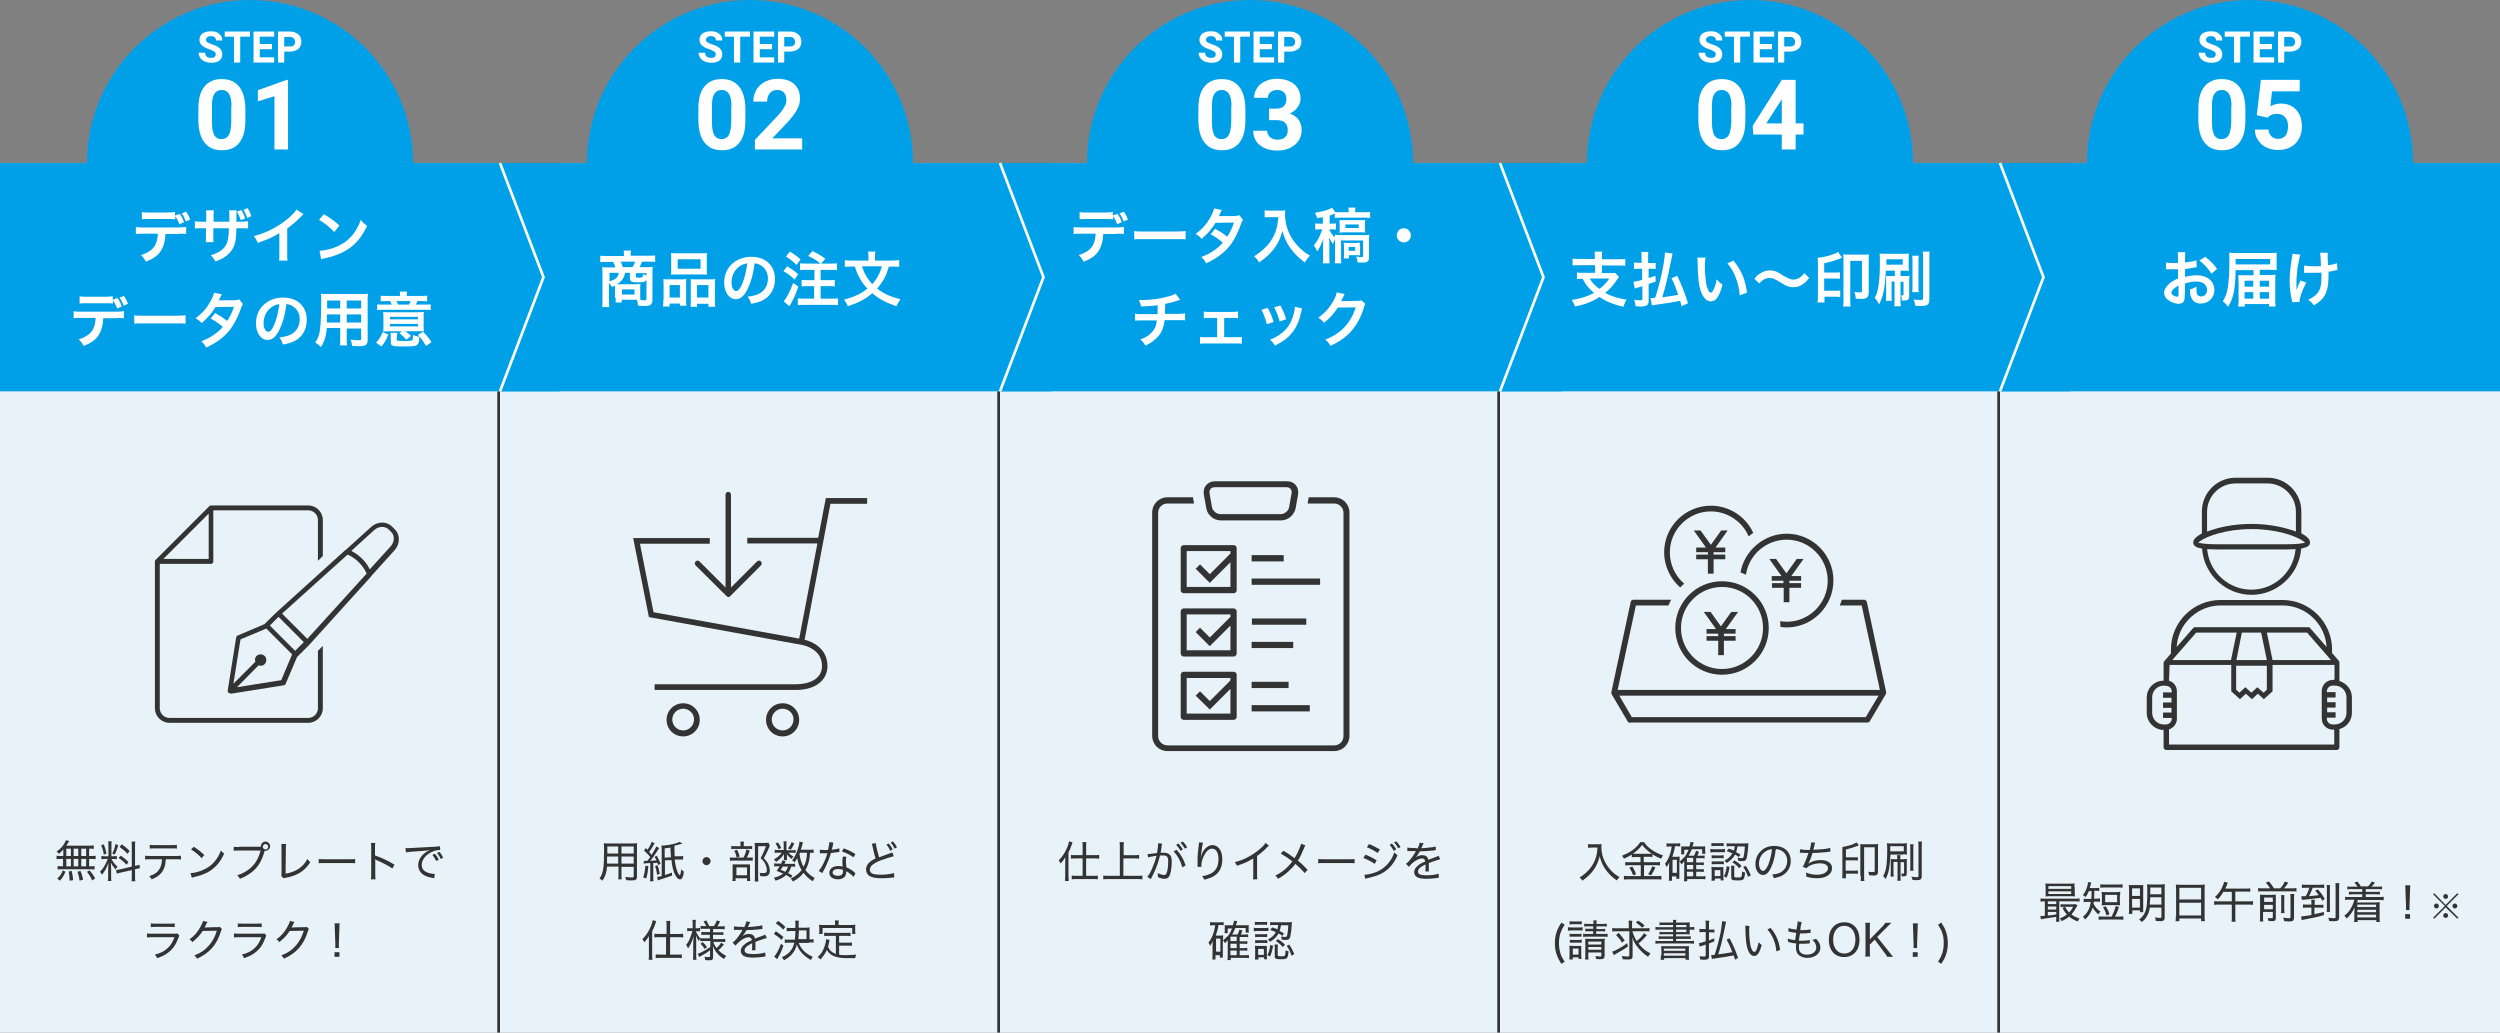 <svg version="1.1" id="レイヤー_1" xmlns="http://www.w3.org/2000/svg" x="0" y="0" viewBox="0 0 920 380" xml:space="preserve"><rect x="0" y="0" width="920" height="380" fill="#808080" stroke="none"/><style>.st0{fill:#e7f3f9}.st1{fill:#333}.st2{fill-rule:evenodd;clip-rule:evenodd;fill:#00a0e8}.st3{fill:#fff}.st4,.st5{fill:none;stroke:#333}.st5{stroke:#fff}</style><path class="st0" d="M736 60h184v320H736z"/><path class="st1" d="M828.6 218.9c-9.4 0-17.4-7.3-18.2-16.6v-.4l-.4-.1c-1.2-.2-2-.5-2.4-1-.3-.3-.5-.7-.5-1.2 0-1.3 1.6-2.4 3-3.2l.2-.1v-8.1c0-6.9 5.6-12.4 12.4-12.4h11.8c6.9 0 12.4 5.6 12.4 12.4v8.1l.2.1c1.4.7 3 1.9 3 3.2 0 .4-.2.9-.5 1.2-.5.5-1.2.7-2.4 1l-.4.1v.4c-.9 9.3-8.9 16.6-18.2 16.6zm-16.3-16.2c1 8.1 8 14.3 16.2 14.3s15.2-6.1 16.2-14.3l.1-.6h-.6c-1.2.1-2.8.1-4.9.1h-21.6c-2.1 0-3.7 0-4.9-.1h-.6l.1.6zm16.3-2.4h10.7c4.3 0 6.8-.1 8-.4l1-.2-.8-.6c-2.3-1.7-9.4-4.4-18.9-4.4-9.5 0-16.6 2.7-18.9 4.4l-.8.6 1 .2c1.3.3 3.8.4 8 .4h10.7zm-5.9-22.4c-5.8 0-10.5 4.7-10.5 10.5v7.2l.6-.2.9-.3c2.6-.9 7.9-2.3 14.9-2.3s12.3 1.5 14.9 2.3c.3.1.6.2.8.3l.6.2v-7.2c0-5.8-4.7-10.5-10.5-10.5h-11.7zM797.2 276c-.5 0-1-.4-1-1v-6.4h-.4c-3.2-.2-5.8-3-5.8-6.2v-5.7c0-3.3 2.5-6 5.8-6.2h.4v-6.4c0-.3.1-.6.2-.7l2.5-2.9V239c0-10 8.2-18.2 18.2-18.2H840c10 0 18.2 8.2 18.2 18.2v1.3l2.5 2.9c.2.2.2.4.2.7v6.7l.3.1c2.5.9 4.3 3.2 4.3 5.9v5.7c0 2.7-1.7 5.1-4.3 5.9l-.3.1v6.7c0 .5-.4 1-1 1h-62.7zm1-25.5l.3.1c1.6.6 2.6 2.1 2.6 3.8v10.1c0 1.7-1.1 3.2-2.6 3.8l-.3.1v5.6H859v-5.5h-.5c-2.3 0-4.1-1.8-4.1-4.1v-10.1c0-2.2 1.8-4.1 4.1-4.1h.5l.1-.5v-5h-22.8v9.7l-3.2 2.9-2.2-2-2.2 2-2.2-2-2.2 2-3.2-2.9v-9.7h-22.7l-.2 5.8zm58.1 14.2c.1 1.1 1 1.9 2.1 1.9h.8c2.4 0 4.3-1.9 4.3-4.3v-5.7c0-2.4-1.9-4.3-4.3-4.3h-.8c-1.1 0-2 .9-2.1 1.9v.5h3.2v2h-3.1v1.7h3.1v2h-3.1v1.7h3.1v2h-3.2v.6zm-60-12.4c-2.4 0-4.3 1.9-4.3 4.3v5.7c0 2.4 1.9 4.3 4.3 4.3h.8c1.1 0 2-.9 2.1-1.9v-.5H796v-2h3.1v-1.7H796v-2h3.1v-1.7H796v-2h3.2v-.5c-.1-1.1-1-1.9-2.1-1.9l-.8-.1zm36.7 2.6l1.2-1.1V245h-11.3v8.8l1.2 1.1 2.2-2 2.2 2 2.2-2 2.3 2zm3.3-12h21.5l-8.8-10.1h-14.8l2.1 10.1zm-13.3 0h11.2l-2.1-10.1H825l-2 10.1zm-23.6 0H821l2.1-10.1h-14.9l-8.8 10.1zm50-12.1c.3 0 .6.1.7.3l6.1 7-.2-1.6c-1.2-7.8-8.1-13.7-16-13.7h-22.8c-7.9 0-14.8 5.9-16 13.7l-.2 1.6 6.1-7c.2-.2.5-.3.7-.3h41.6z"/><path class="st2" d="M888 60c0-33.1-26.9-60-60-60s-60 26.9-60 60h-32v84h184V60h-32z"/><path class="st3" d="M804.1 104.3c1.6-.5 2.9-.7 4.2-.7 2.4 0 3.9 1.2 3.9 3.1 0 1.4-.9 2.4-2.2 2.4-.6 0-1.1-.3-1.4-.7-.2-.4-.3-1-.3-1.9v-1c-.9.5-1.3.7-2.4 1 0 1.3.1 2.1.4 2.8.6 1.6 1.8 2.4 3.6 2.4 2.9 0 5-2.2 5-5 0-3.1-2.6-5.4-6.3-5.4-1.6 0-3 .2-4.5.6V99c.8-.1 1.3-.2 2-.3 1.5-.3 1.9-.3 2.3-.4l-.1-2.5c-1.1.4-2.6.6-4.2.8v-1.4c0-1.2 0-1.7.1-2.4h-2.8c.1.7.1 1.3.1 2.5v1.5h-1.7c-1.2 0-2-.1-2.7-.2v2.5h4.4v3.4c-1.5.6-2.4 1.2-3.2 1.9-1.2 1.1-1.9 2.2-1.9 3.3 0 .9.4 1.8 1.2 2.5 1.1.9 2.8 1.6 4.2 1.6 1 0 1.8-.5 2-1.3.1-.4.2-1 .2-1.9l.1-4.3zm-2.4 4c0 .7-.1.9-.5.9s-1-.2-1.4-.5c-.5-.3-.7-.6-.7-1 0-.8 1-1.8 2.6-2.6v3.2zm14.2-9.3c-1.2-1.7-2.4-3-4.4-4.5l-2.1 1.4c1.7 1.3 3.3 3 4.4 4.8l2.1-1.7zm13.3 2.3h-3c-1.1 0-1.7 0-2.5-.1 0 .7.1 1.7.1 2.5v6.4c0 1.1 0 2-.2 2.7h2.5v-.9h8.9v.9h2.4c-.1-.7-.1-1.4-.1-2.6v-6.5c0-.9 0-1.7.1-2.6-.6.1-1.5.1-2.6.1h-3.2v-1.9h3.8c.9 0 1.7 0 2.4.1V93c-.7.1-1.5.1-2.5.1h-12.1c-1.3 0-2.2 0-2.9-.1.1.7.1 1.4.1 2.5 0 4.9-.2 7.8-.5 10-.4 2.3-.8 3.6-1.9 5.4.7.5 1.4 1.2 1.9 2 2-3 2.7-6.5 2.8-13.5h6.6v1.9zm0 2v2.2H826v-2.2h3.2zm0 4.2v2.4H826v-2.4h3.2zm2.4 2.4v-2.4h3.4v2.4h-3.4zm0-4.4v-2.2h3.4v2.2h-3.4zm-8.9-8.2v-2h12.7v2h-12.7zm25.3 3.1h3.3c1.1 0 2.2 0 3-.1v1.4c0 3.3-.4 4.8-1.5 6.2-.8 1-1.9 1.7-3.4 2.4 1 .7 1.4 1.1 2.1 2.1 1.1-.7 1.7-1.1 2.4-1.7 1.2-1.1 2-2.4 2.5-4.3.3-1.1.5-2.9.5-5.3V100c.9-.1 1.1-.2 2.1-.4.7-.2.9-.2 1.2-.2l-.2-2.6c-.7.4-1.7.6-3.3.8 0-1.4-.1-2.2-.1-2.5V93h-2.8c.1.8.2 1 .3 4.9-1.1.1-1.5.1-2.3.1-1.8 0-2.9-.1-3.9-.3v2.7zm-1.4 2.8c-.5 1-1.1 2.4-1.5 3.6v-3.6c0-.4 0-1.1.2-2.5.1-1.8.2-2.5.6-4.3.2-1.3.4-1.8.6-2.7l-2.9-.3c0 .5 0 .7-.2 1.6-.7 4.6-.8 5.9-.8 8.3s.2 4.7.8 7.1c.1.4.1.5.2.8l2.6-.1c0-1.6 1.1-4.4 2.5-7.1l-2.1-.8z"/><path class="st1" d="M752.5 331.7v5.3c-.7.1-1.2.1-1.4.1h-.3l.3 1.2c.6-.1.8-.2 2.3-.4 1.2-.2 1.2-.2 3.3-.5v.3c0 .7 0 1.2-.1 1.5h1.3c-.1-.4-.1-.8-.1-1.5v-6h6c.7 0 1 0 1.5.1v-1.2c-.4.1-.8.1-1.5.1h-11.4c-.8 0-1.1 0-1.5-.1v1.2c.5-.1.8-.1 1.5-.1h.1zm1.1 0h3.1v1h-3.1v-1zm0 1.9h3.1v1.1h-3.1v-1.1zm0 2h3.1v.9c-1.5.3-1.7.3-3.1.4v-1.3zm10.2-2.9c-.3 0-.6.1-1.2.1h-2.9c-.7 0-1 0-1.4-.1v1.1c.4 0 .7-.1 1.1-.1h3.5c-.5 1-.9 1.5-1.5 2.1-.6-.7-1-1.2-1.4-2.1l-1 .4c.7 1.4.9 1.6 1.6 2.4-.8.7-1.4 1-2.6 1.5.3.3.5.5.7 1 1.2-.6 1.8-.9 2.7-1.7.9.7 1.7 1.2 3.2 1.8.2-.4.4-.8.7-1.1-1.3-.4-2.2-.8-3-1.5.7-.8 1.2-1.5 1.9-2.8.1-.2.2-.3.3-.5l-.7-.5zm-.4-6.3c0-.6 0-.9.1-1.3-.5 0-1 .1-1.7.1h-7.4c-.7 0-1.2 0-1.7-.1 0 .4.1.7.1 1.3v2.2c0 .6 0 .9-.1 1.3.6 0 1-.1 1.7-.1h7.6c.6 0 1.1 0 1.6.1 0-.4-.1-.7-.1-1.3v-2.2zm-9.6-.3h8.4v1h-8.4v-1zm0 1.9h8.4v1h-8.4v-1zm15.9-.1c0 1.6 0 1.8-.1 2.9h-1.4c-.6 0-1 0-1.4-.1v1.3c.4-.1.8-.1 1.4-.1h1.2c-.3 2.4-1.2 4.1-2.9 5.5.4.3.6.6.8 1 1.4-1.3 2.2-2.6 2.8-4.4.6 1 1.1 1.6 2.1 2.5.3-.4.4-.7.8-1-1.2-.8-1.8-1.5-2.6-2.9.1-.4.1-.5.1-.8h1c.5 0 .9 0 1.3.1v-1.3c-.4.1-.7.1-1.3.1h-.9c.1-1 .1-1 .1-2.9h.4c.6 0 .9 0 1.4.1v-1.2c-.3.1-.7.1-1.4.1H769c.2-.5.3-.9.4-1.3.1-.5.1-.5.2-.7l-1.2-.2c-.1.7-.1.7-.2 1.3-.4 1.4-.8 2.4-1.7 3.5.4.2.6.4 1 .7.6-.8.8-1.3 1.2-2.2h1zm4.1 9.4c-.7 0-1 0-1.5-.1v1.3c.5-.1.8-.1 1.5-.1h6.1c.7 0 1 0 1.5.1v-1.3c-.5.1-.8.1-1.5.1h-1.6c.6-1 1-1.9 1.5-3.5l-1.2-.4c-.4 1.6-.8 2.4-1.5 3.9h-3.3zm-.9-10.6c.5-.1.8-.1 1.5-.1h5.2c.7 0 1 0 1.5.1v-1.3c-.4.1-.8.1-1.5.1h-5.2c-.7 0-1 0-1.5-.1v1.3zm7.3 2.8c0-.6 0-.8.1-1.3-.4 0-.8.1-1.4.1h-4c-.6 0-1.1 0-1.5-.1 0 .4.1.8.1 1.3v2.4c0 .5 0 .8-.1 1.3.4 0 .8-.1 1.4-.1h4c.6 0 1 0 1.4.1 0-.4-.1-.7-.1-1.3v-2.4zm-5.5-.2h4.4v2.7h-4.4v-2.7zm1.6 7.1c-.4-1.2-.7-1.8-1.4-2.9l-1 .4c.7 1.1 1 1.8 1.3 3l1.1-.5zm19.1-2.4v3.3c0 .4-.1.5-.5.5-.5 0-1.1-.1-1.9-.2.2.4.3.8.3 1.3.6 0 1.2.1 1.5.1 1.4 0 1.8-.3 1.8-1.5V327c0-.8 0-1.2.1-1.6-.4 0-.8.1-1.6.1h-3.4c-.7 0-1.2 0-1.6-.1.1.5.1 1.4.1 3.1 0 3.8-.2 5.5-.7 6.9-.5 1.2-1.1 2.1-2.3 3 .4.3.7.5 1 .9 1-.8 1.5-1.4 2-2.4.5-.9.8-1.8.9-2.9h4.3zm0-3.8v2.7h-4.3c.1-.8.1-1.5.2-2.7h4.1zm0-1.1h-4.1v-2.5h4.1v2.5zm-11.9 5.4c0 .7 0 1.3-.1 1.8h1.3V335h2.8v.7h1.2v-10h-5.3c0 .5.1.8.1 1.6v7.2zm1.1-7.6h2.9v2.8h-2.9v-2.8zm0 3.9h2.9v3.2h-2.9v-3.2zm16.1 6.4c0 .7 0 1.3-.1 1.8h1.4v-1h8v1h1.4c-.1-.5-.1-1-.1-1.8V327c0-.6 0-1 .1-1.5-.5.1-.9.1-1.7.1h-7.3c-.7 0-1.2 0-1.7-.1 0 .5.1 1 .1 1.6v10.1zm1.3-10.5h8v4.3h-8v-4.3zm0 5.5h8v4.7h-8v-4.7zm19.3-4.1v3.6h-4.8c-.7 0-1.2 0-1.7-.1v1.4c.5-.1 1-.1 1.7-.1h4.8v4.8c0 .7 0 1.1-.1 1.5h1.5c-.1-.5-.1-.8-.1-1.5v-4.8h4.8c.7 0 1.2 0 1.7.1v-1.4c-.4.1-.9.1-1.7.1h-4.8v-3.6h4c.7 0 1.1 0 1.5.1v-1.3c-.4.1-.8.1-1.5.1h-7.7c.3-.6.4-.9.6-1.3.2-.5.3-.7.3-.8v-.1l-1.3-.3c-.1.3-.2.7-.4 1.2-.7 1.8-1.7 3.3-3 4.4.5.3.6.4 1 .9.9-.9 1.5-1.7 2.1-2.8h3.1zm11.3-1.2c-1.1 0-1.1 0-1.6-.1v1.3c.5-.1.9-.1 1.6-.1h10.9c.7 0 1.1 0 1.6.1v-1.3c-.4.1-.9.1-1.6.1h-3c.5-.5 1-1.2 1.6-2.1l-1.3-.4c-.5 1.1-.9 1.7-1.7 2.5h-2.3c-.6-1-.7-1.2-1.8-2.5l-1.2.4c.8.9 1.1 1.3 1.6 2.1h-2.8zm.6 8.7h3.2v1.9c0 .3-.1.4-.6.4-.3 0-.8 0-1.3-.1.2.5.2.6.3 1.1.5 0 1 .1 1.3.1 1.1 0 1.4-.3 1.4-1.3v-8.5c-.4 0-.6.1-1.5.1h-2.7c-.6 0-1 0-1.6-.1v8.2c0 .8 0 1.3-.1 1.7h1.3c-.1-.4-.1-.8-.1-1.7v-1.8zm0-1.1V333h3.2v1.6h-3.2zm0-2.6v-1.6h3.2v1.6h-3.2zm6.2-2.5c.1.5.1.7.1 1.5v3.3c0 1.1 0 1.3-.1 1.8h1.3c0-.4-.1-.6-.1-1.8v-3.3c0-.8 0-1.1.1-1.5h-1.3zm3.4-.5c.1.5.1.7.1 1.7v6.8c0 .4-.1.5-.7.5s-1.2-.1-2-.2c.2.5.3.8.4 1.3.8 0 1.4.1 1.8.1 1.4 0 1.8-.3 1.8-1.5v-6.9c0-.8 0-1.3.1-1.7h-1.5zm7.1-2.3c-.4 1.3-.8 2.2-1.4 3.2h-1.6l.2 1.4c.3-.1.4-.1.8-.1 3.4-.4 4.8-.5 6.1-.7.2.4.3.5.6 1.1l.9-.7c-.9-1.6-1.3-2.1-2.5-3.5l-1 .5c.6.7.8.9 1.3 1.6-.9.1-2.1.3-3.6.4.6-1.1.9-1.9 1.4-3.1h2.6c.7 0 1.1 0 1.6.1v-1.3c-.5.1-1 .1-1.7.1h-4.9c-.7 0-1.2 0-1.6-.1v1.3c.4-.1.9-.1 1.6-.1h1.2zm1.9 6.3v-.5c0-.6 0-.9.1-1.3h-1.4c.1.3.1.7.1 1.3v.5H849c-.6 0-1 0-1.5-.1v1.3c.4-.1.9-.1 1.5-.1h1.6v2.7c-.3.1-.3.1-1.7.3-1.2.2-1.6.2-2.1.2l.2 1.4c.9-.2.9-.2 1.9-.4 2.4-.4 3.6-.7 6.3-1.4v-1.2c-1.2.3-2 .5-3.5.8V334h1.9c.6 0 1 0 1.4.1v-1.2c-.4.1-.8.1-1.5.1h-1.7zm4.4-7.1c.1.4.1.8.1 1.7v6.3c0 1 0 1.3-.1 1.8h1.3c-.1-.4-.1-.7-.1-1.8v-6.4c0-.9 0-1.3.1-1.7h-1.3zm3.2-.9c.1.5.1 1 .1 1.9v10.6c0 .4-.1.5-.7.5-.7 0-1.2-.1-2-.2.2.4.3.8.3 1.2.6.1 1.1.1 1.7.1 1.6 0 2-.3 2-1.6v-10.5c0-.9 0-1.5.1-1.9h-1.5zm9.9 2.3v1h-3.5c-.8 0-1.1 0-1.4-.1v1.1c.4 0 .7-.1 1.4-.1h3.5v1h-4.7c-.8 0-1.2 0-1.6-.1v1.2c.5-.1.9-.1 1.6-.1h1.8c-.3 1.2-.7 2.2-1.3 3.2-.6 1.1-1.3 1.8-2.4 2.7.4.3.6.6.9 1 1.2-1.1 2-2.3 2.9-4 0 .4-.1 1.1-.1 1.6v2.2c0 .6 0 1-.1 1.5h1.3v-.7h6.9v.7h1.3c-.1-.5-.1-.9-.1-1.5v-4.5c0-.5 0-.8.1-1.3-.5 0-1 .1-1.5.1h-6.9c.1-.4.2-.6.3-.9h7.9c.7 0 1.1 0 1.6.1V330c-.4.1-.8.1-1.6.1h-5v-1h3.8c.7 0 1 0 1.4.1v-1.1c-.4.1-.7.1-1.4.1h-3.8v-1h4.4c.7 0 1.1 0 1.6.1v-1.1c-.4.1-.9.1-1.6.1h-2.3c.4-.4.7-.8 1.3-1.5l-1.2-.4c-.4.7-.8 1.3-1.4 1.8h-2.6c-.4-.7-.8-1.2-1.3-1.8l-1.1.4c.5.5.8.9 1.2 1.5h-2.2c-.7 0-1.2 0-1.6-.1v1.1c.5-.1.9-.1 1.6-.1h3.9zm5.1 5.7v.9h-6.9v-.9h6.9zm0 1.9v.9h-6.9v-.9h6.9zm0 1.8v1h-6.9v-1h6.9zm12.3-1.7v-1.7l.2-5.6c0-.7 0-1.2.1-1.8h-1.9c.1.6.1 1.1.1 1.8l.2 5.6v1.7h1.3zm.2 3.2v-1.7h-1.8v1.7h1.8zM900 333l-4.2-4.3-.4.4 4.3 4.3-4.3 4.3.4.4 4.2-4.2 4.3 4.2.4-.4-4.3-4.3 4.3-4.3-.4-.4-4.3 4.3zm0-4c-.5 0-.9.4-.9.9s.4.9.9.9.9-.4.9-.9c0-.4-.4-.9-.9-.9zm-3.4 3.5c-.5 0-.9.4-.9.9s.4.9.9.9.9-.4.9-.9-.4-.9-.9-.9zm6.8 0c-.5 0-.9.4-.9.9s.4.9.9.9.9-.4.9-.9-.4-.9-.9-.9zM900 336c-.1 0-.1 0 0 0-.5 0-.9.5-.9.9 0 .5.4.9.9.9s.9-.4.9-.9-.4-.9-.9-.9z"/><path class="st3" d="M815.4 20c0-.4-.2-.8-.5-1-.3-.2-.9-.5-1.7-.8-.8-.3-1.5-.5-1.9-.8-1.3-.7-1.9-1.6-1.9-2.8 0-.6.2-1.2.5-1.6.3-.5.8-.9 1.5-1.1.7-.3 1.4-.4 2.2-.4.8 0 1.5.1 2.2.4.6.3 1.1.7 1.5 1.2.4.5.5 1.1.5 1.8h-2.3c0-.5-.2-.9-.5-1.2-.3-.3-.8-.4-1.4-.4-.6 0-1 .1-1.3.4-.3.2-.5.6-.5 1s.2.7.6.9c.4.2.9.5 1.6.7 1.3.4 2.3.9 2.9 1.5.6.6.9 1.3.9 2.2 0 1-.4 1.8-1.1 2.3-.7.6-1.7.8-3 .8-.9 0-1.7-.2-2.4-.5s-1.3-.8-1.6-1.3c-.4-.6-.6-1.2-.6-1.9h2.4c0 1.3.8 1.9 2.2 1.9.6 0 1-.1 1.3-.3.2-.3.4-.6.4-1zm12.5-6.5h-3.5V23h-2.3v-9.5h-3.4v-1.9h9.3v1.9zm8.2 4.6h-4.5v3h5.3V23h-7.6V11.6h7.6v1.9h-5.3v2.7h4.5v1.9zm4.5.9v4h-2.3V11.6h4.4c.9 0 1.6.2 2.2.5.7.3 1.2.8 1.5 1.3.3.6.5 1.2.5 2 0 1.1-.4 2-1.1 2.6-.8.6-1.8 1-3.2 1h-2zm0-1.9h2.1c.6 0 1.1-.1 1.4-.4.3-.3.5-.7.5-1.2 0-.6-.2-1-.5-1.4-.3-.3-.8-.5-1.4-.5h-2.1v3.5zm-14.3 27.3c0 3.5-.7 6.2-2.2 8.1-1.5 1.9-3.6 2.8-6.4 2.8-2.8 0-4.9-.9-6.4-2.8-1.5-1.8-2.2-4.5-2.3-7.9V40c0-3.6.7-6.3 2.2-8.1 1.5-1.9 3.6-2.8 6.4-2.8s4.9.9 6.4 2.8c1.5 1.8 2.2 4.5 2.3 7.9v4.6zm-5.1-5.2c0-2.1-.3-3.7-.9-4.6-.6-1-1.5-1.5-2.7-1.5-1.2 0-2.1.5-2.7 1.4-.6.9-.9 2.3-.9 4.3V45c0 2.1.3 3.6.8 4.7.6 1 1.5 1.5 2.7 1.5 1.2 0 2.1-.5 2.7-1.5.5-1 .8-2.5.9-4.5v-6zm9.3 3.2l1.5-13h14.3v4.2h-10.2l-.6 5.5c1.2-.6 2.5-1 3.8-1 2.4 0 4.3.8 5.7 2.3s2.1 3.6 2.1 6.3c0 1.7-.4 3.1-1.1 4.4-.7 1.3-1.7 2.3-3 3-1.3.7-2.8 1.1-4.6 1.1-1.5 0-3-.3-4.3-.9-1.3-.6-2.4-1.5-3.1-2.7-.8-1.1-1.2-2.4-1.2-3.9h5c.1 1.1.5 1.9 1.1 2.5.6.6 1.5.9 2.5.9 1.1 0 2-.4 2.7-1.2.6-.8.9-2 .9-3.5s-.4-2.6-1.1-3.3c-.7-.8-1.7-1.2-3-1.2-1.2 0-2.2.3-2.9.9l-.5.5-4-.9z"/><path class="st0" d="M552 60h184v320H552z"/><path class="st4" d="M735.5 144v236"/><path class="st1" d="M633.4 195.2l-3.8 5.3-3.8-5.3h-2.5l4.5 6.3h-3.6v1.7h4.3v.9h-4.3v1.7h4.3v5.3h2.1v-5.3h4.3v-1.7h-4.3v-.9h4.3v-1.7h-3.6l4.5-6.3h-2.4zm18.7 19.4v1.7h4.3v5.3h2.1v-5.3h4.3v-1.7h-4.3v-.9h4.3V212h-3.6l4.5-6.3h-2.5l-3.8 5.3-3.8-5.3h-2.5l4.5 6.3H652v1.7h4.3v.9h-4.2z"/><path class="st1" d="M599.9 266c-.4 0-.7-.2-.9-.5l-5.9-10c-.1-.2-.2-.5-.1-.7v-.2l7.1-33.1c.1-.5.5-.8 1-.8H615c-.4.7-.7 1.4-1 2.1h-12l-6.7 31.1h96.5l-6.7-31.1H677c.3-.7.6-1.4.8-2.1h8.2c.5 0 .9.4 1 .8l7.1 33.2c0 .3 0 .6-.1.7l-5.9 10c-.2.3-.5.5-.9.5h-87.3zm.6-2.1h86.1l4.7-7.9h-95.4l4.6 7.9zm17.8-47.7c-3.7-3.3-5.9-8-5.9-12.9 0-9.5 7.7-17.2 17.2-17.2 6.7 0 12.8 3.9 15.6 10-.6.4-1.1.8-1.7 1.3-2.3-5.5-7.9-9.2-13.9-9.2-8.3 0-15.1 6.8-15.1 15.1 0 4.4 1.9 8.6 5.3 11.5-.5.4-1 .8-1.5 1.4z"/><path class="st1" d="M657.5 230.9c-.8 0-1.5-.1-2.3-.2 0-.7-.1-1.4-.1-2.1.8.1 1.6.2 2.4.2 8.3 0 15.1-6.8 15.1-15.1s-6.8-15.1-15.1-15.1c-7.5 0-13.9 5.5-15 12.9-.6-.3-1.3-.6-2-.8 1.4-8.1 8.7-14.3 17-14.3 9.5 0 17.2 7.7 17.2 17.2s-7.7 17.3-17.2 17.3z"/><path class="st1" d="M633.7 248.3c-9.5 0-17.2-7.7-17.2-17.2s7.7-17.2 17.2-17.2 17.2 7.7 17.2 17.2-7.7 17.2-17.2 17.2zm0-32.3c-8.3 0-15.1 6.8-15.1 15.1s6.8 15.1 15.1 15.1 15.1-6.8 15.1-15.1-6.7-15.1-15.1-15.1z"/><path class="st1" d="M628 231.5v1.7h4.3v.9H628v1.7h4.3v5.3h2.1v-5.3h4.3v-1.7h-4.3v-.9h4.3v-1.7h-3.6l4.5-6.3h-2.5l-3.8 5.3-3.8-5.3H627l4.5 6.3H628z"/><path class="st2" d="M704 60c0-33.1-26.9-60-60-60s-60 26.9-60 60h-32v84h210V60h-58z"/><path class="st3" d="M587 95.3h-5.6c-1.1 0-2 0-2.7-.1v2.5c.7-.1 1.5-.1 2.7-.1h5.6v2.8h-4c-1.1 0-2 0-2.7-.1v2.4c.6-.1 1-.1 2.1-.1 1.2 2.3 2.3 3.6 4.2 5.2-2.4 1.3-5 2.1-8.2 2.6.6.9.9 1.5 1.2 2.4 3.5-.7 6.2-1.7 9-3.5 2.6 1.7 5 2.7 8.8 3.6.4-1.1.6-1.7 1.2-2.6-3.2-.5-5.7-1.3-7.9-2.5 1.6-1.3 3.1-2.9 4.1-4.5.4-.6.8-1.1 1-1.4l-1.5-1.5c-.4.1-.9.1-1.9.1h-2.9v-2.8h5.9c1.1 0 2 0 2.7.1v-2.5c-.7.1-1.5.1-2.7.1h-5.9v-.9c0-1 0-1.4.1-1.9h-2.8c.1.6.1 1 .1 1.9v.8zm5.2 7.2c-1 1.6-2 2.6-3.6 3.8-1.7-1.2-2.6-2.2-3.6-3.8h7.2zm29 9.1c-1.3-4-2.4-6.9-4-10.1l-2.1.9c1 1.8 1.7 3.8 2.5 6.1-2.3.4-3 .5-5.9.9.8-2.4 2-7.1 2.6-10.3 1-4.7 1.1-5.3 1.2-5.8l-2.8-.4c-.1 3.4-1.7 11-3.6 16.7-.7.1-1.2.1-1.3.1h-.4l.5 2.7c.5-.1 1.1-.2 2.4-.4 3.1-.4 5-.7 8-1.3.2.8.3 1.1.5 2l2.4-1.1zm-14.7-14.9v-1.8c0-1 0-1.6.1-2.2H604c.1.7.1 1.3.1 2.2v1.8H603c-.6 0-1.1 0-1.7-.1V99c.5-.1 1.1-.1 1.7-.1h1.3v4.1c-1.8.5-2.4.6-3.2.7l.5 2.5c.2-.1.5-.2 1.2-.4.9-.3 1.2-.3 1.6-.5v4.6c0 .5-.1.6-.7.6-.7 0-1.4 0-2.3-.2.3 1 .4 1.5.5 2.4.7 0 1.3.1 1.7.1 2.3 0 3.1-.5 3.1-2.1v-6.2c1.2-.4 2-.7 2.6-.9l-.1-2.1c-1.4.5-1.7.6-2.5.8v-3.4h1c.5 0 1 0 1.6.1v-2.3c-.6.1-.9.1-1.6.1h-1.2zm18.1-1.9c.1.5.1.6.1 1.4.1 6.1.5 9.3 1.4 11.5.9 2.1 2.1 3.2 3.5 3.2 1.9 0 3.1-1.8 4.3-6.1-1.1-.8-1.4-1.1-2.2-2-.2 1.5-.6 2.8-1.2 4-.3.6-.6.9-.9.9-.7 0-1.4-1.4-1.8-3.7-.2-1.3-.4-4-.4-5.9 0-1.5.1-2.5.2-3.3h-3zm11.1 2.1c1.3 1.6 2.4 3.4 3.1 5.4.8 2 1.3 4.3 1.4 6.4l2.7-1c-.6-4.8-2.2-8.5-5-11.8l-2.2 1zm11.7 7.4c1.4-1.5 2.4-2 3.8-2 1.2 0 1.8.3 3.8 1.5 1.7 1.1 2.2 1.3 3 1.6.6.2 1.3.3 1.9.3 1.4 0 2.7-.4 3.8-1.3.7-.5 1.2-1 2.1-2.1l-1.8-1.8c-.8 1-1.3 1.5-2.3 2-.5.2-1.2.4-1.6.4-1.1 0-2.2-.5-3.9-1.5-1.4-.9-1.4-.9-2-1.2-.9-.5-1.8-.7-2.8-.7-1.3 0-2.3.3-3.6 1.1-1 .6-1.4 1-2.2 2l1.8 1.7zm23.9 4.9h4c.8 0 1.3 0 1.9.1v-2.4c-.5.1-1.1.1-1.9.1h-4v-4.5h3.9c.9 0 1.4 0 1.9.1v-2.4c-.5.1-1 .1-1.9.1h-3.9v-3.4c2.1-.5 4.1-1 5.7-1.7.4-.2.4-.2.9-.3l-1.5-2.2c-1.3.9-4.2 1.8-7.5 2.2 0 .4.1.8.1 1.8v11.9c0 1.3 0 2-.2 2.7h2.6v-2.1zm9-15.5c-.9 0-1.5 0-2-.1 0 .5.1.9.1 1.8V110c0 1.2 0 2.2-.1 2.8h2.7c-.1-.6-.1-1.6-.1-2.8V96h4.3v11c0 .5-.1.6-.7.6s-1.2 0-2.1-.2c.3.9.5 1.6.5 2.5.7 0 1.3.1 2.1.1s1.6-.2 1.9-.4c.6-.4.8-1 .8-2.2V95.6c0-.9 0-1.4.1-2-.6.1-1.2.1-2 .1h-5.5zm17 5.9v2h-1.5c-.8 0-1.2 0-1.7-.1v7c0 .9 0 1.5-.1 2.2h2.2c-.1-.5-.1-1-.1-2.1v-5h1.1v6.6c0 1.1 0 1.8-.1 2.5h2.4c-.1-.7-.1-1.3-.1-2.5v-6.5h1.1v4.7c0 .2-.1.3-.3.3-.1 0-.3 0-.6-.1.2.7.3 1.1.3 2h.5c1.8 0 2.2-.4 2.2-1.8v-5.5c0-.9 0-1.3.1-1.8-.5.1-.9.1-1.7.1h-1.6v-2h1.1c.8 0 1.3 0 2 .1-.1-.5-.1-1-.1-1.9v-2.6c0-.9 0-1.4.1-1.9-.8.1-1.4.1-2.4.1h-5.9c-1.2 0-1.7 0-2.5-.1.1.7.1 1.5.1 3.6 0 3.8-.2 6.5-.6 8.8-.3 1.6-.6 2.6-1.3 3.9.7.8 1 1.3 1.6 2.4.9-1.7 1.4-3.2 1.8-5.4.4-1.9.4-3 .7-7h3.3zm-3.1-4.2h6v2h-6v-2zm9.5-1.3c.1.7.1 1.3.1 2.3v8.7c0 1.2 0 1.7-.1 2.4h2.4c-.1-.6-.1-1-.1-2.3v-8.8c0-1.1 0-1.7.1-2.3h-2.4zm3.9-1.4c.1.8.1 1.5.1 2.7v14.3c0 .5-.2.7-.9.7s-1.9-.1-2.6-.2c.4.8.5 1.4.6 2.3.9.1 1.8.1 2.1.1 2.5 0 3.1-.5 3.1-2.6V95.3c0-1.4 0-2 .1-2.7h-2.5z"/><path class="st5" d="M736 60l16 42-16 42"/><path class="st1" d="M587.9 311.8c-.1 1.5-.2 2.3-.5 3.4-.5 1.7-1.3 3.3-2.5 4.7-1.1 1.2-2 2-3.6 3 .5.4.7.7 1 1.2 1.8-1.3 3-2.4 4.1-3.9 1.1-1.5 1.7-3 2.3-5.1.4 1.8 1 3.1 1.9 4.5 1.2 1.8 2.5 3.1 4.4 4.4.4-.6.5-.8 1-1.2-1.3-.8-1.9-1.2-2.8-2.1-1-1-1.8-2.1-2.4-3.2-1-1.8-1.5-3.7-1.5-5.8 0-.4 0-.7.1-1.1-.3.1-.7.1-1.5.1h-2.2c-.6 0-.9 0-1.3-.1v1.4c.5 0 1-.1 1.3-.1h2.2zm15.8 3.5v2h-4c-.7 0-1.2 0-1.6-.1v1.3c.5-.1 1-.1 1.6-.1h4.1v4h-4.3c-.8 0-1.3 0-1.9-.1v1.4c.6-.1 1.2-.1 1.9-.1h10.1c.7 0 1.3 0 1.8.1v-1.4c-.5.1-1 .1-1.8.1H605v-4h4.3c.7 0 1.2 0 1.6.1v-1.3c-.4.1-.9.1-1.6.1h-4.4v-2h1.7c.7 0 1.1 0 1.5.1v-1c1.1.7 1.9 1.1 3.2 1.6.2-.4.4-.8.7-1.2-1.7-.6-2.9-1.2-4.2-2.1-1.3-.9-2.1-1.8-2.8-2.8h-1.4c-1.3 2.1-3.6 3.8-6.7 5 .4.5.5.7.7 1.1 1.2-.5 1.9-.9 2.9-1.5v1c.5-.1.8-.1 1.5-.1h1.7zm-1.6-1.1h-1.2c1.6-1.2 2.5-2 3.4-3.3 1 1.3 2.1 2.3 3.6 3.3h-5.8zm-2.5 5.1c.6.9 1 1.7 1.4 2.8l1.1-.4c-.5-1.2-.8-1.9-1.4-2.8l-1.1.4zm8.4-.5c-.4 1.2-.9 2.1-1.5 2.9l1.1.4c.7-1 .7-1.1 1.6-2.9l-1.2-.4zm10.1-1.7c.3.3.5.6.7 1 .5-.5.7-.8 1-1.2v5.7c0 .8 0 1.2-.1 1.7h1.2v-.8h5.2c.5 0 1 0 1.5.1v-1.2c-.4.1-.8.1-1.5.1h-1.9v-1.7h1.4c.5 0 .8 0 1.4.1v-1.1c-.4.1-.7.1-1.4.1h-1.4v-1.6h1.4c.5 0 .9 0 1.4.1v-1.1c-.4.1-.7.1-1.4.1h-1.4v-1.6h1.7c.5 0 .8 0 1.4.1v-1.1c-.4.1-.7.1-1.4.1h-1.3c.2-.3.4-.7.5-1.2 0-.1.1-.2.1-.3l-1.1-.3c-.1.6-.4 1.2-.7 1.8h-2c.6-.9.8-1.5 1.2-2.4h3.8v1.7h1.2c0-.3-.1-.5-.1-.9v-1.9c-.4.1-.9.1-1.6.1h-3.1c.1-.2.2-.7.5-1.5l-1.2-.2c-.1.6-.2 1.1-.4 1.7h-3v1.9c0 .4 0 .7-.1 1h1.2v-1.7h1.6c-.5 1.1-.8 1.8-1.5 2.7-.6.5-1 .9-1.8 1.7v-1.9c-.3 0-.6.1-1 .1h-1.7c.5-1.5.8-2.4 1-3.9h.8c.4 0 .7 0 1.1.1v-1.2c-.5.1-.8.1-1.4.1h-2.1c-.6 0-1 0-1.5-.1v1.3c.4-.1.8-.1 1.4-.1h.5c-.2 1.1-.3 1.8-.6 2.7-.5 1.6-1.1 2.6-1.9 3.7.3.4.4.5.6 1.2.4-.5.6-1 1-1.8 0 .5-.1 1.3-.1 1.6v3.6c0 .7 0 1.1-.1 1.6h1.2v-1.6h1.6v.9h1.1v-6.3zm2.7.2v-1.6h2.3v1.6h-2.3zm0 1h2.3v1.6h-2.3v-1.6zm0 2.5h2.3v1.7h-2.3v-1.7zm-5.3-4.4h1.6v4.8h-1.6v-4.8zm19.9-3.2c1 .4 1.4.5 2.1.8-.6 1.2-1.5 2-2.9 2.7.4.3.5.5.8.9 1.5-1 2.4-1.8 3.1-3.1.5.3.8.4 1.4.9l.6-.9c-.8-.5-1.1-.6-1.6-.9.2-.7.3-1 .5-2.1h2.7c-.1 1.7-.2 2.6-.4 3.5-.1.7-.3.8-.9.8-.5 0-1-.1-1.4-.2.2.5.2.7.3 1.2.4 0 .9.1 1.3.1 1.1 0 1.4-.2 1.7-.9.2-.6.5-2.3.6-4 .1-1.5.1-1.5.1-1.7-.4 0-.8.1-1.5.1H637c-.7 0-1.2 0-1.6-.1v1.2c.4-.1.8-.1 1.6-.1h1.4c-.1.8-.2 1.1-.3 1.6-.6-.3-1-.4-1.9-.7l-.8.9zm-5.6-1.8c.4 0 .7-.1 1.2-.1h2.1c.5 0 .8 0 1.2.1v-1.2c-.4.1-.6.1-1.2.1H631c-.6 0-.8 0-1.2-.1v1.2zm-.5 2.3c.4 0 .7-.1 1.3-.1h4.2v-1.2c-.4.1-.6.1-1.3.1h-2.8c-.6 0-.9 0-1.3-.1v1.3zm.6 2.2c.3 0 .6-.1 1.1-.1h2.3c.5 0 .7 0 1 .1v-1.2c-.3 0-.5.1-1 .1H631c-.5 0-.8 0-1.1-.1v1.2zm0 2.2c.3 0 .5-.1 1.1-.1h2.3c.5 0 .7 0 1.1.1V317h-4.5v1.1zm1.2 6.1v-.9h2.1v.7h1.1c0-.3-.1-.7-.1-1.3v-3.6h-3.1c-.6 0-.9 0-1.3-.1 0 .5.1.8.1 1.3v2.2c0 .5 0 1-.1 1.6h1.3zm-.1-4h2.1v2.2H631v-2.2zm4.4-1.4c-.1 1.6-.4 2.4-1 3.7l1 .5c.6-1.5.8-2.2 1.1-4l-1.1-.2zm2.8 1c0-.6 0-.8.1-1.2H637c.1.4.1.8.1 1.3v3c0 .9.4 1.1 2.2 1.1 1.6 0 2.1-.1 2.4-.6.2-.4.4-1 .5-2.3-.4-.1-.7-.2-1.1-.4 0 .5-.1 1-.1 1.3-.1.6-.2.8-.7.9h-1.2c-.7 0-.9-.1-.9-.4v-2.7zm3.3-.7c.9 1.2 1.2 2 1.8 3.6l1-.6c-.7-1.6-1-2.2-1.9-3.5l-.9.5zm-4-1.8c1.2.8 1.7 1.2 2.5 2.2l.9-.8c-.9-1-1.4-1.3-2.6-2.1l-.8.7zm14.6 4.6c.4.4.5.7.7 1.3 1.2-.3 1.9-.5 2.7-.8 2.2-1.1 3.5-3.1 3.5-5.5 0-3.4-2.4-5.6-6-5.6-2.2 0-4 .7-5.3 2.2-1.1 1.2-1.7 2.8-1.7 4.5 0 2.3 1.2 4 2.8 4 1.2 0 2.2-1 3.1-3.1.8-1.7 1.3-4 1.6-6.4.8 0 1.2.2 1.8.4 1.5.7 2.4 2.1 2.4 3.9 0 1.9-.9 3.4-2.5 4.3-.9.4-1.7.6-3.1.8zm0-9.4c-.2 2-.8 4.3-1.4 5.8-.7 1.5-1.3 2.2-1.9 2.2-.8 0-1.5-1.2-1.5-2.6 0-1.9.9-3.7 2.5-4.6.7-.5 1.3-.7 2.3-.8zm10.2 1.3h.6c.9.1 1.8.1 2.6.1-.3.9-.8 2.4-1.3 3.5-.3.7-.5 1.2-.8 1.6l1.4.5c.3-.4.7-.7 1.3-1 1.1-.5 2.4-.8 3.6-.8 1.9 0 3 .7 3 1.8 0 1.4-1.6 2.4-4.1 2.4-1.4 0-2.7-.3-4-.8.1.6.1.9.1 1.2v.3c1.2.4 2.6.6 4 .6 3.3 0 5.5-1.5 5.5-3.7 0-1.8-1.6-3-4.1-3-1.8 0-3.5.5-4.6 1.3.5-1 1-2.1 1.5-3.9 1.8 0 3.6-.2 4.9-.3 1.4-.2 1.4-.2 1.7-.2l-.1-1.4c-1 .4-3.2.6-6.2.7.2-.6.2-.7.4-1.6.2-.8.2-.8.3-1l-1.5-.1c0 .7-.2 1.5-.5 2.8-1.7 0-2.7-.1-3.5-.3l-.2 1.3zm16.9 7.7h3.2c.6 0 1 0 1.3.1v-1.3c-.4.1-.7.1-1.3.1h-3.2v-3.8h3.1c.6 0 1 0 1.4.1v-1.3c-.4.1-.7.1-1.4.1h-3v-2.9c1.7-.4 2.9-.8 4.2-1.3l.6-.2-.9-1.1c-.2.1-.4.3-.7.4-1.2.6-2.4.9-4.5 1.3v9.7c0 .9 0 1.3-.1 1.8h1.4v-1.7zm5.6.8c0 .8 0 1.5-.1 1.9h1.4c-.1-.4-.1-1.1-.1-1.9v-10.5h3.9v8.6c0 .4-.1.5-.6.5s-1.1 0-1.8-.1c.2.4.3.8.3 1.3.6 0 1.2.1 1.6.1 1.3 0 1.7-.3 1.7-1.5V312c0-.7 0-1 .1-1.4-.4 0-.8.1-1.5.1h-3.6c-.6 0-1.1 0-1.5-.1v11.7zm13.5-4.9v5c0 .8 0 1.3-.1 1.7h1.3c-.1-.4-.1-.9-.1-1.8v-5h1.3v3.9c0 .2-.1.3-.3.3-.2 0-.4 0-.7-.1.1.4.1.6.1 1.1h.6c1 0 1.3-.2 1.3-1.1v-3.9c0-.7 0-1.1.1-1.4-.4 0-.7.1-1.4.1h-1.1v-.2c0-.6 0-.9.1-1.3h-1.3c0 .4.1.9.1 1.3v.2h-1c-.6 0-1 0-1.4-.1v4.9c0 .7 0 1.2-.1 1.6h1.2c0-.4-.1-.7-.1-1.6v-3.8h1.5zm2-3c.6 0 1.1 0 1.5.1 0-.4-.1-.7-.1-1.3v-1.6c0-.6 0-1 .1-1.3-.6 0-1 .1-1.6.1h-4c-.8 0-1.2 0-1.8-.1 0 .4.1.9.1 1.9 0 3.2-.1 5.2-.4 7-.2 1.3-.5 2.1-1.1 3.2.4.4.6.6.9 1.1 1.2-2.3 1.5-4.1 1.8-9h4.6zm-4.7-3h5v1.9h-5v-1.9zm7.3-.6c.1.4.1.9.1 1.7v6.1c0 1 0 1.4-.1 1.8h1.3c-.1-.4-.1-.7-.1-1.8v-6.2c0-.9 0-1.3.1-1.7h-1.3zm3-1c.1.6.1 1.1.1 1.9v10.6c0 .4-.1.5-.7.5s-1.3-.1-1.9-.2c.2.4.3.7.4 1.2.7.1 1.2.1 1.4.1 1.6 0 2-.3 2-1.6v-10.7c0-1 0-1.4.1-1.9h-1.4zm-130.1 44.1c-.9-1.4-1.3-2.1-1.6-3.2s-.5-2.3-.5-3.6.2-2.5.5-3.6c.4-1.1.7-1.8 1.6-3.2l-1.2-.8c-.9 1.4-1.3 2.1-1.7 3.3-.5 1.4-.7 2.8-.7 4.3s.2 3 .7 4.3c.4 1.2.8 1.9 1.7 3.3l1.2-.8zm10.5-13.1v1h-1.5c-.7 0-1.1 0-1.4-.1v1.1c.5-.1.8-.1 1.4-.1h1.5v1h-2.1c-.8 0-1.2 0-1.6-.1v1.2c.5-.1.9-.1 1.6-.1h5.8c.7 0 1.1 0 1.6.1v-1.2c-.4.1-.8.1-1.6.1h-2.6v-1h1.8c.7 0 1 0 1.5.1v-1c-.4 0-.8.1-1.4.1h-1.8v-1h2.3c.7 0 1.1 0 1.5.1v-1.1c-.5.1-.8.1-1.5.1h-2.3c0-.6 0-.9.1-1.3h-1.3c.1.4.1.6.1 1.3h-1.9c-.7 0-1 0-1.5-.1v1.1c.4-.1.8-.1 1.5-.1h1.8zm-1.8 9.7h4.8v1.1c0 .4-.1.4-.5.4-.5 0-1.1-.1-1.7-.2.2.4.2.7.3 1.1.5 0 1 .1 1.4.1 1.3 0 1.7-.3 1.7-1.3v-4.6c0-.8 0-1.3.1-1.7-.4.1-.7.1-1.5.1h-4.3c-.6 0-1 0-1.4-.1v5.9c0 .9 0 1.3-.1 1.8h1.3c-.1-.4-.1-.9-.1-1.8v-.8zm0-1v-1h4.8v1h-4.8zm0-1.9v-1.1h4.8v1.1h-4.8zm-6.9-7.4c.3 0 .7-.1 1.2-.1h2.1c.5 0 .8 0 1.2.1V339c-.4.1-.6.1-1.2.1h-2.1c-.6 0-.8 0-1.2-.1v1.2zm-.6 2.3c.4 0 .7-.1 1.3-.1h4.1v-1.2c-.3.1-.6.1-1.3.1h-2.8c-.6 0-.9 0-1.3-.1v1.3zm.6 2.2h4.4v-1.1c-.3 0-.5.1-1 .1h-2.3c-.5 0-.8 0-1.1-.1v1.1zm0 2.2h4.5v-1.1c-.4 0-.5.1-1 .1h-2.3c-.5 0-.8 0-1.1-.1v1.1zm1.2 6.2v-.8h2.1v.6h1.1c0-.4-.1-.8-.1-1.3v-3.5h-3.1c-.6 0-.9 0-1.3-.1 0 .4.1.7.1 1.3v2.2c0 .6 0 1.1-.1 1.6h1.3zm0-4h2.1v2.2h-2.1v-2.2zm20.8-6.4v8.8c0 .4-.1.5-.7.5s-1.3-.1-2.1-.2c.2.5.3.8.3 1.2.8.1 1.4.1 2 .1 1.4 0 1.7-.3 1.7-1.3v-4.3c0-1.2 0-1.9-.1-2v-.5c.5 1.5 1 2.4 2 3.6 1.1 1.4 2.3 2.5 3.8 3.5.3-.5.5-.8.9-1.2-1.2-.7-1.9-1.1-2.8-1.9-.6-.6-1.1-1.1-1.6-1.8.9-.8 1.6-1.4 2.1-2 .8-.9.8-.9 1-1l-1.1-.8c-.5.9-1.4 1.9-2.7 2.9-.7-1.1-1.2-2.3-1.6-3.6h4.6c.8 0 1.3 0 1.7.1v-1.3c-.5.1-1 .1-1.7.1h-4.7v-1.1c0-.8 0-1.2.1-1.7h-1.4c.1.5.1.9.1 1.7v1.1H595c-.8 0-1.2 0-1.7-.1v1.3c.5-.1 1-.1 1.6-.1h4.7zm2.4-3.2c1.1.7 1.4 1 2.3 1.9l.9-.8c-.9-.9-1.2-1.1-2.4-1.8l-.8.7zm-7.3 4.6c.9.9 1.5 1.6 2.2 2.8l1-.8c-.8-1.1-1.3-1.8-2.2-2.8l-1 .8zm4.1 3c-1.1.8-1.8 1.3-3.1 2-1 .6-1.6.8-2.4 1.1l.6 1.3c.3-.2.5-.3.8-.5 2.3-1.3 2.9-1.6 4.4-2.7l-.3-1.2zm16.9-5.9H611c-.8 0-1.3 0-1.8-.1v1.1c.5-.1.9-.1 1.8-.1h4.7v.9h-3.4c-.8 0-1.2 0-1.6-.1v1c.4 0 .8-.1 1.6-.1h3.4v.8H612c-.8 0-1.2 0-1.6-.1v1.1c.4-.1.9-.1 1.6-.1h3.7v.8H611c-.8 0-1.4 0-1.8-.1v1.1c.5-.1 1.1-.1 1.8-.1h10.6c.7 0 1.3 0 1.8.1v-1.1c-.4.1-.9.1-1.8.1h-4.8v-.8h3.8c.7 0 1.2 0 1.6.1v-1.1c-.5.1-.8.1-1.6.1h-3.8v-.8h3.3c.8 0 1.2 0 1.7.1v-1.8c.9 0 1.3 0 1.7.1v-1.1c-.4.1-.8.1-1.6.1h-.1v-1.8c-.4 0-1 .1-1.8.1h-3.2c0-.4 0-.7.1-1h-1.3c.1.4.1.5.1 1h-3.3c-.8 0-1.2 0-1.7-.1v1.1c.4-.1.9-.1 1.6-.1h3.4v.8zm1.1 0v-.8h3.8v.8h-3.8zm0 .9h3.8v.9h-3.8v-.9zm-5.6 9.5c0 .7 0 1.2-.1 1.6h1.3v-.6h7.9v.6h1.3c-.1-.4-.1-.8-.1-1.6v-1.9c0-.8 0-1.2.1-1.5h-10.3c0 .4.1.7.1 1.5v1.9zm1.1-2.5h7.9v.8h-7.9v-.8zm0 1.7h7.9v.9h-7.9v-.9zm16.6-8.9v-1.5c0-.6 0-1.1.1-1.6h-1.4c.1.5.1 1 .1 1.6v1.5h-1c-.5 0-.8 0-1.3-.1v1.3c.4-.1.8-.1 1.3-.1h1v3.4c-1.4.5-1.9.6-2.5.7l.3 1.3c.2-.1.4-.2.8-.3 1.1-.4 1.1-.4 1.4-.5v4c0 .3-.1.4-.6.4s-1.2 0-1.7-.1c.2.5.2.8.3 1.2.6 0 .9.1 1.3.1 1.5 0 1.9-.3 1.9-1.2v-4.8c.7-.3 1-.4 2-.8l-.1-1.1c-.9.4-1.2.5-1.9.8v-3h.8c.4 0 .8 0 1.2.1V342c-.4.1-.7.1-1.2.1h-.8zm10.7 10.6c-1-3-1.9-4.9-3.1-7.2l-1.1.5c.9 1.6 1.4 2.8 2.1 4.6-2.4.4-2.8.5-5.2.8.8-2.3 1.7-6 2.5-10.1.3-1.4.3-1.4.4-1.9l-1.5-.2c0 .9-.2 2.2-.5 4.1-.6 2.9-1.3 5.5-2.2 8.3-.7 0-.8.1-1 .1h-.3l.3 1.4c.3-.1.3-.1 1.2-.2 3.4-.5 4.2-.6 6.8-1.1.2.7.3.9.5 1.6l1.1-.7zm2.7-11.9v1c.1 4 .3 6 .8 7.6.5 1.6 1.4 2.6 2.4 2.6 1.2 0 2-1.1 2.8-4-.5-.4-.7-.6-1.1-1.1-.2 1.1-.5 2-.8 2.8-.2.5-.5.8-.8.8-.6 0-1.2-1.1-1.5-2.7-.2-1-.4-3.1-.4-4.8 0-.9 0-1.5.1-2l-1.5-.2zm8.1 1.4c1.9 2.2 3.1 5.1 3.3 8.1l1.4-.5c-.5-3.4-1.5-5.7-3.5-8.1l-1.2.5zm7.7 4.7c.2 0 .2 0 .5.1.7.2 1.4.3 2.4.4-.1.9-.1 1-.1 1.5 0 1.3.4 2.2 1.1 2.8.8.6 1.8 1 3.1 1 2.8 0 4.8-1.6 4.8-3.8 0-.8-.3-1.6-.8-2.3-.2-.3-.4-.5-.8-.9-.5.2-.8.3-1.4.3 1 .9 1.5 1.8 1.5 2.8 0 1.6-1.3 2.7-3.5 2.7-.9 0-1.7-.2-2.2-.7-.5-.4-.7-1-.7-1.9 0-.3 0-.8.1-1.1v-.3h1.2c.7 0 1.6 0 2.3-.1h.4v-1.3c-.7.2-1.8.3-3 .3h-1c.1-.7.1-1 .4-2.7h1.2c.4 0 1.1 0 1.5-.1.9-.1.9-.1 1.2-.1V342c-.8.2-1.9.3-3.2.3h-.6c0-.4.1-.5.1-.9.1-.8.1-.8.2-1 .1-.6.1-.8.2-1.1l-1.5-.2v.2c0 .4-.1 1.5-.4 2.8-1.1-.1-2.2-.3-2.9-.6l-.1 1.3c.2 0 .4.1.5.1 1.1.2 1.3.3 2.4.4-.1.8-.3 2-.4 2.7-1.4-.2-2.2-.4-2.8-.6l.3 1.3zm20.6-7.3c-3.4 0-5.7 2.5-5.7 6.4 0 3.9 2.2 6.4 5.6 6.4 3.5 0 5.7-2.5 5.7-6.4 0-3.9-2.2-6.4-5.6-6.4zm0 11.5c-2.5 0-4.1-2-4.1-5.1 0-3.1 1.6-5.1 4.1-5.1 1.1 0 2 .4 2.7 1.1.9.9 1.4 2.3 1.4 4 0 3.1-1.6 5.1-4.1 5.1zm12.1-6.1l3.5-3.5 1.7-1.7h-2.2c-.3.4-.5.8-1.1 1.4l-4.6 4.7v-4.2c0-.8 0-1.4.1-1.9h-1.8c.1.6.1 1.1.1 1.9v8.6c0 .8 0 1.3-.1 1.9h1.8c-.1-.6-.1-1-.1-1.9v-2.5l1.8-1.8 3.6 4.8c.4.5.7 1 1 1.5h2.2c-.4-.4-.6-.6-1.5-1.8l-4.4-5.5zm14.7 4.1v-1.7l.2-5.6c0-.7 0-1.2.1-1.8h-1.9c.1.6.1 1.1.1 1.8l.2 5.6v1.7h1.3zm.2 3.2v-1.7h-1.8v1.7h1.8zm8.7 2.6c.9-1.4 1.3-2.1 1.7-3.3.5-1.4.7-2.8.7-4.3s-.2-2.9-.7-4.3c-.4-1.2-.8-1.9-1.7-3.3l-1.2.8c.9 1.4 1.3 2.1 1.6 3.2.4 1.1.5 2.3.5 3.6s-.2 2.5-.5 3.6c-.4 1.1-.7 1.8-1.6 3.2l1.2.8z"/><path class="st3" d="M631.4 20c0-.4-.2-.8-.5-1-.3-.2-.9-.5-1.7-.8-.8-.3-1.5-.5-1.9-.8-1.3-.7-1.9-1.6-1.9-2.8 0-.6.2-1.2.5-1.6.3-.5.8-.9 1.5-1.1.7-.3 1.4-.4 2.2-.4.8 0 1.5.1 2.2.4.6.3 1.1.7 1.5 1.2.4.5.5 1.1.5 1.8h-2.3c0-.5-.2-.9-.5-1.2-.3-.3-.8-.4-1.4-.4-.6 0-1 .1-1.3.4-.3.2-.5.6-.5 1s.2.7.6.9c.4.2.9.5 1.6.7 1.3.4 2.3.9 2.9 1.5.6.6.9 1.3.9 2.2 0 1-.4 1.8-1.1 2.3-.7.6-1.7.8-3 .8-.9 0-1.7-.2-2.4-.5s-1.3-.8-1.6-1.3c-.4-.6-.6-1.2-.6-1.9h2.4c0 1.3.8 1.9 2.2 1.9.6 0 1-.1 1.3-.3.2-.3.4-.6.4-1zm12.5-6.5h-3.5V23h-2.3v-9.5h-3.4v-1.9h9.3v1.9zm8.2 4.6h-4.5v3h5.3V23h-7.6V11.6h7.6v1.9h-5.3v2.7h4.5v1.9zm4.5.9v4h-2.3V11.6h4.4c.9 0 1.6.2 2.2.5.7.3 1.2.8 1.5 1.3.3.6.5 1.2.5 2 0 1.1-.4 2-1.1 2.6-.8.6-1.8 1-3.2 1h-2zm0-1.9h2.1c.6 0 1.1-.1 1.4-.4.3-.3.5-.7.5-1.2 0-.6-.2-1-.5-1.4-.3-.3-.8-.5-1.4-.5h-2.1v3.5zm-14.3 27.3c0 3.5-.7 6.2-2.2 8.1-1.5 1.9-3.6 2.8-6.4 2.8-2.8 0-4.9-.9-6.4-2.8-1.5-1.8-2.2-4.5-2.3-7.9V40c0-3.6.7-6.3 2.2-8.1 1.5-1.9 3.6-2.8 6.4-2.8s4.9.9 6.4 2.8c1.5 1.8 2.2 4.5 2.3 7.9v4.6zm-5.1-5.2c0-2.1-.3-3.7-.9-4.6-.6-1-1.5-1.5-2.7-1.5-1.2 0-2.1.5-2.7 1.4-.6.9-.9 2.3-.9 4.3V45c0 2.1.3 3.6.8 4.7.6 1 1.5 1.5 2.7 1.5 1.2 0 2.1-.5 2.7-1.5.5-1 .8-2.5.9-4.5v-6zm23.6 6.2h2.9v4.1h-2.9V55h-5.1v-5.5h-10.5l-.2-3.2 10.7-16.9h5.1v16zm-10.8 0h5.7v-9l-.3.6-5.4 8.4z"/><path class="st0" d="M368 60h184v320H368z"/><path class="st4" d="M551.5 144v236"/><path class="st1" d="M429.6 276.4c-3.1 0-5.6-2.5-5.6-5.6v-82.2c0-3.1 2.5-5.6 5.6-5.6h9.4l.4 2.3h-9.8c-1.9 0-3.4 1.5-3.4 3.4v82.2c0 1.8 1.5 3.4 3.4 3.4H491c1.9 0 3.4-1.5 3.4-3.4v-82.2c0-1.8-1.5-3.4-3.4-3.4h-9.8l.4-2.3h9.4c3.1 0 5.6 2.5 5.6 5.6v82.2c0 3.1-2.5 5.6-5.6 5.6h-61.4z"/><path class="st1" d="M449.2 191.5c-2.6 0-4.9-2-5.3-4.5l-.9-5.1c-.2-1.3.1-2.5.9-3.4s1.9-1.4 3.2-1.4h26.5c1.3 0 2.5.5 3.2 1.4.8.9 1.1 2.2.9 3.4l-.9 5.1c-.5 2.5-2.8 4.5-5.3 4.5h-22.3zm-2.2-12.2c-.6 0-1.1.2-1.5.6-.3.4-.5 1-.4 1.6l.9 5.1c.2 1.4 1.7 2.6 3.1 2.6h22.2c1.4 0 2.9-1.2 3.1-2.6l.9-5.1c.1-.6 0-1.2-.4-1.6-.3-.4-.9-.6-1.5-.6H447zm-11.4 39c-.6 0-1.1-.5-1.1-1.1v-15.5c0-.6.5-1.1 1.1-1.1H454c.6 0 1.1.5 1.1 1.1v15.5c0 .6-.5 1.1-1.1 1.1h-18.4zm1.1-2.3h16.1v-9.1l-7.6 7.6-5.2-5.2 1.6-1.6 3.6 3.6 7.6-7.6v-.9h-16.1V216zm35.7-11.7h-11.8v2.3h11.8v-2.3zm13.4 8.6h-25.2v2.3h25.2v-2.3zm-50.2 28.7c-.6 0-1.1-.5-1.1-1.1V225c0-.6.5-1.1 1.1-1.1H454c.6 0 1.1.5 1.1 1.1v15.5c0 .6-.5 1.1-1.1 1.1h-18.4zm1.1-2.3h16.1v-9.1l-7.6 7.6-5.2-5.2 1.6-1.6 3.6 3.6 7.6-7.6v-.9h-16.1v13.2zm44-11.7h-20v2.3h20v-2.3zm-4.8 8.6h-15.3v2.3h15.3v-2.3zm-40.3 28.7c-.6 0-1.1-.5-1.1-1.1v-15.5c0-.6.5-1.1 1.1-1.1H454c.6 0 1.1.5 1.1 1.1v15.5c0 .6-.5 1.1-1.1 1.1h-18.4zm1.1-2.3h16.1v-9.1l-7.6 7.6-5.2-5.1 1.6-1.6 3.6 3.6 7.6-7.6v-.9h-16.1v13.1zm37.5-11.7h-13.6v2.3h13.6v-2.3zm7.8 8.6h-21.4v2.3H482v-2.3z"/><path class="st2" d="M520 60c0-33.1-26.9-60-60-60s-60 26.9-60 60h-32v84h207V60h-55z"/><path class="st5" d="M552 60l16 42-16 42"/><path class="st3" d="M409.5 79.3V78c-.8.1-1.3.2-2.8.2h-6.6c-1.6 0-2 0-2.8-.2v2.7c.7-.1 1.3-.1 2.8-.1h6.7c1.5 0 2.1 0 2.8.1v-1.2c.7 1.2 1.1 1.8 1.5 3l1.7-.7c-.4-1.3-.7-1.8-1.5-3.1l-1.8.6zm1.3 6.7c1.5 0 2 0 2.8.1v-2.6c-.8.1-1.3.2-2.8.2h-12.9c-1.5 0-2 0-2.8-.2v2.6c.8-.1 1.3-.1 2.8-.1h5.3c-.1 1.8-.4 3.1-1 4.2-.9 1.7-2.6 2.8-5.2 3.7.9.9 1.2 1.3 1.8 2.4 3-1.2 4.6-2.4 5.7-4.3.9-1.6 1.4-3.4 1.5-5.9h4.8zm4.3-5.2c-.4-1.1-.7-1.7-1.5-2.9l-1.6.6c.8 1.2 1.1 1.9 1.5 3l1.6-.7zm2.3 7.3c.9-.1 1.1-.1 3.6-.1h11.7c2.5 0 2.7 0 3.6.1V85c-1 .1-1.4.2-3.6.2H421c-2.2 0-2.6 0-3.6-.2v3.1zm38.7-8.9c-.6.2-1 .2-1.9.3-5.4 0-5.4 0-5.7.1.1-.2.3-.5.5-1.1.4-.8.4-.8.7-1.2l-2.9-.6c-.2.8-.6 1.9-1.3 3.1-1.3 2.5-3.1 4.5-5.5 6.3 1.1.7 1.5.9 2.2 1.8 2.2-1.9 3.8-3.7 5.1-5.9l6.8-.1c-.7 2.1-1.4 3.6-2.5 5.2-1.6-1.3-2.6-1.9-4.4-2.9l-1.7 2c1.7.9 3 1.8 4.5 3.1-1.1 1.3-2 2-3.6 3.1-1.3.9-2.4 1.4-4.3 2.2.8.7 1.1 1.1 1.8 2.3 4.7-2.2 7.8-4.8 10-8.4.9-1.5 2.1-4 2.8-6.1.4-1 .4-1.1.7-1.5l-1.3-1.7zm14.3.7c-.1 1.8-.3 2.9-.7 4.4-.7 2.4-2 4.7-3.8 6.5-1.5 1.5-2.6 2.4-4.4 3.5.8.7 1.3 1.3 1.8 2.3 2.4-1.6 4-3.1 5.5-5 1.5-2 2.4-3.8 3.1-6.6.4 1.4.6 1.9 1.1 3.1.6 1.3 1.1 2.2 1.9 3.3 1.5 2 3.1 3.6 5.3 5.2.6-1.1 1-1.7 1.9-2.5-1.5-.9-2.1-1.3-3.3-2.4-1.5-1.4-2.6-2.7-3.5-4.2-1.6-2.7-2.4-5.6-2.4-8.7 0-.6 0-.7.1-1.4-.5.1-1.1.1-2 .1h-3.5c-1 0-1.4 0-2.1-.1V80c.9-.1 1.5-.1 2.1-.1h2.9zm20.7.3c.7-.1 1.4-.1 2.4-.1h8.3c.9 0 1.7 0 2.4.1V78c-.6.1-1.4.1-2.5.1h-3v-.3c0-.6 0-1 .1-1.4h-2.6c.1.4.1.8.1 1.4v.3h-2.8c-.8 0-1.8 0-2.2-.1l-1.1-1.6c-.3.2-.5.4-.9.5-1.8.7-3 1-5.4 1.4.5 1.1.7 1.4.8 2 1-.2 1.3-.2 2.1-.4v2.4h-1.2c-.6 0-1 0-1.6-.1v2.3c.5-.1 1-.1 1.5-.1h1.1c-.7 2.2-1.8 4.4-3.1 5.9.7 1 .8 1.3 1.2 2.2.4-.4.9-1.4 1.3-2.2.3-.7.7-1.5 1-2.4-.1.9-.1 1.3-.1 1.4v5c0 1.2 0 1.8-.1 2.6h2.5c-.1-.6-.1-1.3-.1-2.6V90c0-1.6 0-1.6-.1-2v-.6c.6 1.2.8 1.6 1.4 2.4.2-.7.6-1.4.8-1.8v6.4c0 1.2 0 1.8-.1 2.5h2.4c-.1-.6-.1-1.4-.1-2.5v-5.9h8.1v5.7c0 .3-.1.4-.5.4-.5 0-1.1 0-2-.2.3.9.4 1.2.5 2.2h1.2c1.3 0 1.7 0 2.1-.2.7-.2.9-.7.9-1.8v-6.2c0-.9 0-1.4.1-2-.4.1-.9.1-2 .1h-8.8c-.7 0-1.4 0-1.9-.1v1c-.8-.8-1.6-1.9-2-2.9v-.1h.8c.5 0 1 0 1.6.1v-2.3c-.4.1-.8.1-1.5.1h-.8v-3c.7-.2 1.3-.4 1.9-.7v1.6zm9.9 5.3c.5 0 1 0 1.4.1 0-.3-.1-.8-.1-1.3v-2c0-.5 0-1 .1-1.3h-9.5c0 .5.1.8.1 1.2v2.2c0 .4 0 .6-.1 1.2.4 0 .8-.1 1.5-.1h6.6zm-5.9-2.9h4.9v1.3h-4.9v-1.3zm5.3 7.9c0-.5 0-.8.1-1.2-.3 0-.7.1-1.5.1h-3.1c-.6 0-1 0-1.4-.1 0 .4.1.7.1 1.3v3.1c0 .6 0 .9-.1 1.4h1.9v-1.2h2.8c.3 0 .9 0 1.3.1v-3.5zm-4.1.4h2.4v1.4h-2.4v-1.4zm20.3-6.9c-1.5 0-2.6 1.2-2.6 2.6 0 1.5 1.2 2.6 2.6 2.6 1.5 0 2.6-1.2 2.6-2.6 0-1.4-1.1-2.6-2.6-2.6zm-84 24.1c-.7.4-1.4.7-2.7 1-2.7.8-6.5 1.3-9.4 1.3h-1.4c.5 1.1.6 1.4.8 2.4 3.6-.2 4.3-.2 6.1-.5v3.3h-5.6c-1.5 0-1.9 0-2.7-.2v2.6c.8-.1 1.2-.1 2.6-.1h5.4c-.1.7-.2 1.1-.2 1.5-.4 1.4-1.2 2.7-2.5 3.7-1 .8-1.8 1.3-3.4 1.8.9.8 1.3 1.2 1.9 2.3 1-.5 1.4-.7 2-1.1 1.5-1 2.8-2.2 3.6-3.5s1.2-2.8 1.5-4.8h4.9c1.4 0 1.8 0 2.6.1v-2.6c-.8.1-1.2.2-2.7.2h-4.7c0-.7 0-.7.1-3.7 1.7-.3 2.4-.5 3.7-.9 1.6-.5 1.6-.5 1.8-.6l-1.7-2.2zm17.9 8.9h3.1c1.1 0 1.4 0 2 .1v-2.5c-.6.1-1.1.2-2 .2H445c-.9 0-1.4 0-2-.2v2.5c.7-.1 1.2-.1 2-.1h2.9v7.1h-4.3c-1 0-1.4 0-2-.1v2.5c.6-.1 1.1-.1 2-.1H455c1 0 1.4 0 2 .1V124c-.6.1-1 .1-2 .1h-4.5V117zm13.7-3c1 1.9 1.4 3.1 2 5.3l2.5-.8c-.8-2.5-1.2-3.5-2.2-5.2l-2.3.7zm4.7-.9c.9 1.8 1.6 3.5 2 5.2l2.4-.8c-.5-1.9-1-2.9-2.1-5.1l-2.3.7zm7.6-.2c0 .7-.1 1.5-.4 2.5-.9 3.5-2.4 5.8-5 7.6-1.3.9-2.2 1.4-3.7 2 .9.9 1.2 1.2 1.8 2.2 3.3-1.7 5.1-3.1 6.7-5.3 1.4-1.9 2.4-4.3 3-7.3.1-.7.2-.8.3-1.1l-2.7-.6zm24.5-2.4c-.5.2-.7.2-1.6.2l-4.8.1h-1.1c.2-.4.2-.4.4-.7l.3-.6c.2-.5.2-.5.3-.6.2-.5.2-.5.4-.7l-3-.6c-.1.8-.4 1.7-1.1 2.9-1.6 2.9-3.2 4.7-5.7 6.4 1.1.7 1.5 1 2.1 1.9 2.1-1.6 3.8-3.5 5.1-5.6l6.6-.1c-1.2 3.9-3.3 7-6.4 9.3-1.4 1-2.6 1.7-4.8 2.6 1 .8 1.3 1.2 1.9 2.3 3.4-1.6 5.8-3.3 7.8-5.6 1.9-2.2 3.5-5.1 4.5-8.5.2-.8.3-1 .6-1.3l-1.5-1.4z"/><path class="st1" d="M398.5 314.7h-2.6c-.7 0-1.3 0-1.8-.1v1.4c.5-.1 1.2-.1 1.7-.1h2.6v6.4h-2.3c-.7 0-1.2 0-1.7-.1v1.4c.5-.1 1.1-.1 1.8-.1h6.1c.7 0 1.2 0 1.7.1v-1.4c-.5.1-1 .1-1.7.1h-2.6v-6.4h3c.6 0 1.2 0 1.8.1v-1.4c-.5.1-1.1.1-1.8.1h-3v-3.2c0-.7 0-1.1.1-1.6h-1.5c.1.5.1.9.1 1.5v3.3zm-6.5 7.6c0 .8 0 1.3-.1 1.9h1.4c0-.6-.1-1.2-.1-1.9v-8.6c.5-1 .8-1.6 1-2.3.4-1.1.4-1.1.5-1.4l-1.3-.4c-.1.8-.5 2-1.1 3.2-.7 1.5-1.6 2.7-2.7 3.8.1.1.1.1.4.6.1.1.2.3.3.6.8-.9 1.1-1.3 1.7-2.3v6.8zm21.5-6.4h4c.7 0 1.2 0 1.7.1v-1.4c-.5.1-1 .1-1.7.1h-4v-3.1c0-.6 0-1.2.1-1.7H412c.1.6.1 1.1.1 1.7v10.7H408c-.8 0-1.4 0-2-.1v1.4c.6-.1 1.3-.1 2-.1h10.5c.7 0 1.3 0 1.9.1v-1.4c-.6.1-1.1.1-1.9.1h-5.1v-6.4zm19.3-5c.7.7 1.2 1.4 1.6 2.2l.9-.5c-.6-.9-.9-1.4-1.6-2.2l-.9.5zm1.6-.8c.7.7 1.1 1.3 1.6 2.2l.9-.5c-.5-.9-.9-1.4-1.6-2.1l-.9.4zm-11.9 5.4c.7-.2 1.4-.3 3.1-.6-.5 2-1 3.3-1.7 4.9-.5 1.2-1.2 2.3-1.7 2.9l1.3.8c.5-.9.8-1.6 1-2 1.1-2.2 1.7-4.1 2.4-6.7h1.1c1.4 0 1.9.5 1.9 2.1 0 1.8-.2 3.4-.6 4.4-.2.5-.5.7-.9.7-.6 0-1.5-.3-2.4-.7.1.4.1.6.1.9v.6c1 .4 1.7.6 2.4.6.8 0 1.2-.2 1.6-.7.7-.9 1.1-3.1 1.1-5.6 0-1.4-.2-2.1-.8-2.6-.5-.5-1.2-.7-2.3-.7h-1c.1-.4.3-1.4.3-1.8.1-.9.2-1.2.3-1.5l-1.5-.2v.2c0 .7-.2 2-.4 3.4-1.3.2-2.9.4-3.5.4l.2 1.2zm9.4-2.2c1.5 1.6 2.6 3.6 3.2 5.9l1.2-.7c-.7-2.3-1.7-4-3.3-5.8l-1.1.6zm10 2.3c0-.6.1-.9.2-1.9.4-2.8.4-3 .6-3.6l-1.5-.1v.5c-.4 2.9-.5 4.3-.5 5.9v2.6h1.4v-.4c0-1.2.3-2.4.9-3.6.9-1.8 1.9-2.7 3-2.7 1.5 0 2.4 1.4 2.4 3.9s-.9 4.2-2.7 5.2c-1 .5-1.8.8-3.3 1 .4.5.5.7.7 1.3 1.2-.2 2.1-.6 2.9-.9 2.5-1.2 3.8-3.4 3.8-6.4 0-1.8-.3-3-1-4-.7-.9-1.6-1.4-2.6-1.4-1.2 0-2.3.7-3.2 1.9-.4.7-.8 1.4-1 2.2 0 .4 0 .4-.1.5zm23.8-5.4c-.4.8-1.6 1.9-3 3-2.6 2-5.3 3.3-8.3 4.1.4.5.5.7.8 1.3 3-1 4-1.5 6-2.7v5.8c0 1 0 1.4-.1 1.9h1.6c-.1-.4-.1-.9-.1-1.9V315c1.4-1 2.7-2.1 3.8-3.3.3-.3.3-.3.6-.5l-1.3-1zm13.1.3c-.1.5-.2.8-.6 1.7-.5 1.3-1.1 2.5-1.8 3.6-2.5-1.8-2.5-1.8-4.1-2.7l-1 1c1.4.8 2.8 1.7 4.3 2.9-1.8 2.3-3.7 4-6.3 5.2.5.4.7.6 1 1.2 1.6-.9 2.6-1.6 3.7-2.6 1-.9 2-1.9 2.7-2.9 1.5 1.3 2.6 2.4 3.4 3.4l1.1-1.2c-1.3-1.4-2.2-2.3-3.6-3.4.8-1.1 1.3-2.3 2.3-4.6.2-.6.3-.7.5-1l-1.6-.6zm6.3 7.2c.6-.1 1-.1 2.2-.1h9c1.1 0 1.6 0 2.2.1v-1.6c-.6.1-.9.1-2.2.1h-9c-1.1 0-1.7 0-2.2-.1v1.6zm26.3-6.8c.6.7 1 1.3 1.5 2.2l.9-.5c-.5-1-.9-1.5-1.6-2.2l-.8.5zm1.6-.9c.7.7 1.1 1.3 1.5 2.2l.9-.5c-.5-.9-.9-1.4-1.6-2.1l-.8.4zm-10 1.8c1.2.4 2.8 1.3 4 2.1l.8-1.3c-1.4-.8-2.5-1.4-4-2l-.8 1.2zm-1.3 3.9c1.5.6 3 1.4 4.2 2.2l.7-1.3c-1.4-.9-2.6-1.5-4.1-2.1l-.8 1.2zm.7 7.7c.2-.1.3-.1.6-.2s.6-.1.9-.2c1.3-.3 3-.8 4.2-1.4 2.8-1.4 4.8-3.6 6.2-6.9-.5-.4-.7-.5-1.2-1-.5 1.4-1 2.4-1.9 3.6-1.3 1.7-2.8 2.8-4.7 3.6-1.6.6-3.3 1-4.4 1l.3 1.5zm18.9-11.3c-1.7 0-2.8-.1-3.4-.2v1.3h3.1c-.1.2-.1.2-.1.3-1.1 1.9-2.4 3.6-3.5 4.4l1.1 1.1c.3-.4.6-.8 1.3-1.4 1.3-1.1 2.5-1.7 3.5-1.7.7 0 1.1.4 1.2 1.1-1.1.5-1.8.8-2.4 1.3-1.1.8-1.7 1.7-1.7 2.6 0 .8.4 1.5 1.1 1.9.8.4 1.8.6 3.3.6 1.3 0 2.8-.1 4-.3.3-.1.4-.1.7-.1l-.1-1.5c-1 .4-2.7.6-4.4.6-2.3 0-3.2-.4-3.2-1.4 0-.5.3-1 .9-1.5.4-.3.9-.6 1.9-1.1v.5c0 .9 0 1.8-.1 2.1h1.3v-3.1c2.1-.8 3.4-1.2 4.2-1.4l-.6-1.3c-.3.2-.3.2-1.1.5s-1.4.5-2.7 1c-.2-1.2-1-1.7-2.2-1.7-.8 0-1.5.2-2.2.7-.2.1-.3.2-.5.4l-.2.2s.1-.1.2-.1c0 0 .4-.4.5-.6.5-.6.8-1.2 1.3-2 1.6 0 3.6-.2 4.7-.3.9-.1.9-.1 1.2-.2l-.1-1.3c-.8.3-2.3.4-4.3.6-.9 0-.9 0-1 .1.1-.2.3-.6.5-1.1l.4-.8-1.5-.2c0 .5-.2 1-.7 2.1h-.4zm-71.2 34c.3.3.5.6.7 1 .5-.5.7-.8 1-1.2v5.7c0 .8 0 1.2-.1 1.7h1.2v-.8h5.2c.5 0 1 0 1.5.1v-1.2c-.4.1-.8.1-1.5.1h-1.9v-1.7h1.4c.5 0 .8 0 1.4.1v-1.1c-.4.1-.7.1-1.4.1h-1.4v-1.6h1.4c.5 0 .9 0 1.4.1v-1.1c-.4.1-.7.1-1.4.1h-1.4v-1.6h1.7c.5 0 .8 0 1.4.1v-1.1c-.4.1-.7.1-1.4.1h-1.3c.2-.3.4-.7.5-1.2 0-.1.1-.2.1-.3l-1.1-.3c-.1.6-.4 1.2-.7 1.8h-2c.6-.9.8-1.5 1.2-2.4h3.8v1.7h1.2c0-.3-.1-.5-.1-.9v-1.9c-.4.1-.9.1-1.6.1h-3.1c.1-.2.2-.7.5-1.5l-1.2-.2c-.1.6-.2 1.1-.4 1.7h-3v1.9c0 .4 0 .7-.1 1h1.2v-1.7h1.6c-.5 1.1-.8 1.8-1.5 2.7-.6.5-1 .9-1.8 1.7v-1.9c-.3 0-.6.1-1 .1h-1.7c.5-1.5.8-2.4 1-3.9h.8c.4 0 .7 0 1.1.1v-1.2c-.5.1-.8.1-1.4.1h-2.1c-.6 0-1 0-1.5-.1v1.3c.4-.1.8-.1 1.4-.1h.5c-.2 1.1-.3 1.8-.6 2.7-.5 1.6-1.1 2.6-1.9 3.7.3.4.4.5.6 1.2.4-.5.6-1 1-1.8 0 .5-.1 1.3-.1 1.6v3.6c0 .7 0 1.1-.1 1.6h1.2v-1.6h1.6v.9h1.1v-6.3zm2.7.2v-1.6h2.3v1.6h-2.3zm0 1h2.3v1.6h-2.3v-1.6zm0 2.5h2.3v1.7h-2.3v-1.7zm-5.3-4.4h1.6v4.8h-1.6v-4.8zm19.9-3.2c1 .4 1.4.5 2.1.8-.6 1.2-1.5 2-2.9 2.7.4.3.5.5.8.9 1.5-1 2.4-1.8 3.1-3.1.5.3.8.4 1.4.9l.6-.9c-.8-.5-1.1-.6-1.6-.9.2-.7.3-1 .5-2.1h2.7c-.1 1.7-.2 2.6-.4 3.5-.1.7-.3.8-.9.8-.5 0-1-.1-1.4-.2.2.5.2.7.3 1.2.4 0 .9.1 1.3.1 1.1 0 1.4-.2 1.7-.9.2-.6.5-2.3.6-4 .1-1.5.1-1.5.1-1.7-.4 0-.8.1-1.5.1H469c-.7 0-1.2 0-1.6-.1v1.2c.4-.1.8-.1 1.6-.1h1.4c-.1.8-.2 1.1-.3 1.6-.6-.3-1-.4-1.9-.7l-.8.9zm-5.6-1.8c.4 0 .7-.1 1.2-.1h2.1c.5 0 .8 0 1.2.1v-1.2c-.4.1-.6.1-1.2.1H463c-.6 0-.8 0-1.2-.1v1.2zm-.5 2.3c.4 0 .7-.1 1.3-.1h4.2v-1.2c-.4.1-.6.1-1.3.1h-2.8c-.6 0-.9 0-1.3-.1v1.3zm.6 2.2c.3 0 .6-.1 1.1-.1h2.3c.5 0 .7 0 1 .1v-1.2c-.3 0-.5.1-1 .1H463c-.5 0-.8 0-1.1-.1v1.2zm0 2.2c.3 0 .5-.1 1.1-.1h2.3c.5 0 .7 0 1.1.1V346h-4.5v1.1zm1.2 6.1v-.9h2.1v.7h1.1c0-.3-.1-.7-.1-1.3v-3.6h-3.1c-.6 0-.9 0-1.3-.1 0 .5.1.8.1 1.3v2.2c0 .5 0 1-.1 1.6h1.3zm-.1-4h2.1v2.2H463v-2.2zm4.4-1.4c-.1 1.6-.4 2.4-1 3.7l1 .5c.6-1.5.8-2.2 1.1-4l-1.1-.2zm2.8 1c0-.6 0-.8.1-1.2H469c.1.4.1.8.1 1.3v3c0 .9.4 1.1 2.2 1.1 1.6 0 2.1-.1 2.4-.6.2-.4.4-1 .5-2.3-.4-.1-.7-.2-1.1-.4 0 .5-.1 1-.1 1.3-.1.6-.2.8-.7.9h-1.2c-.7 0-.9-.1-.9-.4v-2.7zm3.3-.7c.9 1.2 1.2 2 1.8 3.6l1-.6c-.7-1.6-1-2.2-1.9-3.5l-.9.5zm-4-1.8c1.2.8 1.7 1.2 2.5 2.2l.9-.8c-.9-1-1.4-1.3-2.6-2.1l-.8.7z"/><path class="st3" d="M447.4 20c0-.4-.2-.8-.5-1-.3-.2-.9-.5-1.7-.8-.8-.3-1.5-.5-1.9-.8-1.3-.7-1.9-1.6-1.9-2.8 0-.6.2-1.2.5-1.6.3-.5.8-.9 1.5-1.1.7-.3 1.4-.4 2.2-.4.8 0 1.5.1 2.2.4.6.3 1.1.7 1.5 1.2.4.5.5 1.1.5 1.8h-2.3c0-.5-.2-.9-.5-1.2-.3-.3-.8-.4-1.4-.4-.6 0-1 .1-1.3.4-.3.2-.5.6-.5 1s.2.7.6.9c.4.2.9.5 1.6.7 1.3.4 2.3.9 2.9 1.5.6.6.9 1.3.9 2.2 0 1-.4 1.8-1.1 2.3-.7.6-1.7.8-3 .8-.9 0-1.7-.2-2.4-.5s-1.3-.8-1.6-1.3c-.4-.6-.6-1.2-.6-1.9h2.4c0 1.3.8 1.9 2.2 1.9.6 0 1-.1 1.3-.3.2-.3.4-.6.4-1zm12.5-6.5h-3.5V23h-2.3v-9.5h-3.4v-1.9h9.3v1.9zm8.2 4.6h-4.5v3h5.3V23h-7.6V11.6h7.6v1.9h-5.3v2.7h4.5v1.9zm4.5.9v4h-2.3V11.6h4.4c.9 0 1.6.2 2.2.5.7.3 1.2.8 1.5 1.3.3.6.5 1.2.5 2 0 1.1-.4 2-1.1 2.6-.8.6-1.8 1-3.2 1h-2zm0-1.9h2.1c.6 0 1.1-.1 1.4-.4.3-.3.5-.7.5-1.2 0-.6-.2-1-.5-1.4-.3-.3-.8-.5-1.4-.5h-2.1v3.5zm-14.3 27.3c0 3.5-.7 6.2-2.2 8.1-1.5 1.9-3.6 2.8-6.4 2.8-2.8 0-4.9-.9-6.4-2.8-1.5-1.8-2.2-4.5-2.3-7.9V40c0-3.6.7-6.3 2.2-8.1 1.5-1.9 3.6-2.8 6.4-2.8s4.9.9 6.4 2.8c1.5 1.8 2.2 4.5 2.3 7.9v4.6zm-5.1-5.2c0-2.1-.3-3.7-.9-4.6-.6-1-1.5-1.5-2.7-1.5-1.2 0-2.1.5-2.7 1.4-.6.9-.9 2.3-.9 4.3V45c0 2.1.3 3.6.8 4.7.6 1 1.5 1.5 2.7 1.5 1.2 0 2.1-.5 2.7-1.5.5-1 .8-2.5.9-4.5v-6zm13.7.8h2.7c1.3 0 2.2-.3 2.9-1 .6-.6.9-1.5.9-2.6 0-1-.3-1.8-.9-2.4-.6-.6-1.5-.9-2.5-.9s-1.8.3-2.4.8c-.7.5-1 1.2-1 2.1h-5.1c0-1.3.4-2.5 1.1-3.6.7-1.1 1.7-1.9 3-2.5 1.3-.6 2.7-.9 4.3-.9 2.7 0 4.8.7 6.4 2 1.5 1.3 2.3 3.1 2.3 5.3 0 1.2-.4 2.2-1.1 3.2-.7 1-1.7 1.7-2.8 2.3 1.4.5 2.5 1.3 3.2 2.3.7 1 1.1 2.2 1.1 3.7 0 2.3-.8 4.1-2.5 5.5-1.7 1.4-3.8 2.1-6.6 2.1-2.6 0-4.6-.7-6.3-2-1.6-1.3-2.4-3.1-2.4-5.3h5.1c0 1 .4 1.7 1.1 2.4.7.6 1.6.9 2.7.9 1.2 0 2.2-.3 2.8-.9.7-.6 1-1.5 1-2.5 0-2.6-1.4-3.8-4.2-3.8H467V40z"/><path class="st0" d="M184 60h184v320H184z"/><path class="st4" d="M367.5 144v236"/><path class="st1" d="M251.4 271c-3.4 0-6.1-2.7-6.1-6.1 0-3.4 2.7-6.1 6.1-6.1 3.4 0 6.1 2.7 6.1 6.1 0 3.4-2.7 6.1-6.1 6.1zm0-10.2c-2.2 0-4 1.8-4 4s1.8 4 4 4 4-1.8 4-4c.1-2.2-1.8-4-4-4zM288 271c-3.4 0-6.1-2.7-6.1-6.1 0-3.4 2.7-6.1 6.1-6.1 3.4 0 6.1 2.7 6.1 6.1 0 3.4-2.7 6.1-6.1 6.1zm0-10.2c-2.2 0-4 1.8-4 4s1.8 4 4 4 4-1.8 4-4c.1-2.2-1.8-4-4-4zm-47.1-6.9v-2.1H293c4.6 0 9.5-1.8 9.5-6.7 0-5.7-5.4-7.3-7-7.7l-56.7-10.3L233 198h28.2v2.1h-25.7l5 25.2 53.6 9.7 6.7-35H275v-2.1h26.1l2.8-14.6h15.2v2.1h-13.5l-9.5 50 .3.1c1.9.5 8.1 2.7 8.1 9.6 0 5.3-4.5 8.8-11.6 8.8h-52z"/><path class="st1" d="M268.1 219.7c-.3 0-.5-.1-.7-.3L256 208.1c-.4-.4-.4-1.1 0-1.5.2-.2.5-.3.7-.3.3 0 .5.1.7.3l9.6 9.6V182c0-.6.5-1 1-1 .6 0 1 .5 1 1v34.2l9.6-9.6c.2-.2.5-.3.7-.3.3 0 .5.1.7.3.4.4.4 1.1 0 1.5l-11.4 11.4c0 .1-.2.2-.5.2z"/><path class="st2" d="M336 60c0-33.1-26.9-60-60-60s-60 26.9-60 60h-32v84h203V60h-51z"/><path class="st5" d="M368 60l16 42-16 42"/><path class="st3" d="M226.6 109.7c0 .8 0 1.1-.1 1.6h2.3v-1h5.5c.4.9.4 1.2.5 2.2 1.4 0 2.2.1 2.4.1 2.3 0 2.9-.6 2.9-2.4v-10.1c0-.9 0-1.3.1-1.9-.5.1-.9.1-2.1.1h-2.8c.4-.6.5-.9 1-2h2.4c1.1 0 1.8 0 2.4.1V94c-.7.1-1.5.1-2.6.1h-6.4v-.6c0-.4 0-.7.1-1.1v-.2h-2.7c.1.4.1.9.1 1.4v.6h-6.1c-1 0-1.8 0-2.6-.1v2.4c.6-.1 1.4-.1 2.4-.1h2.3c.4.6.7 1.3.8 2h-2.6c-.7 0-1.8 0-2.2-.1.1.7.1 1.2.1 1.9v10.1c0 1.1 0 1.8-.1 2.7h2.6c-.1-.8-.1-1.5-.1-2.7v-6.2c.5.6.7.9 1.1 1.5.6-.2.7-.3 1.1-.5v4.6zm5.2-9.3v2.1c0 .5.2.9.6 1.1.4.2 1 .3 2.4.3 2.2 0 2.8-.2 3.1-1v7c0 .5-.2.6-.7.6-.4 0-.9 0-1.5-.1-.1-.5-.1-1-.1-1.7v-2.6c0-.5 0-1 .1-1.6-.3 0-1 .1-1.8.1h-6.8c1.8-1.2 2.6-2.3 2.9-4.2h1.8zm-2.6-2.1c-.3-.9-.4-1.3-.8-2h5.3c-.2.7-.5 1.3-.9 2h-3.6zm-1.5 2.1c-.2 1.6-1.1 2.5-3.4 3.1v-3.1h3.4zm10.2 1c-.4-.2-.7-.3-1.3-.5 0 .5 0 .8-.2 1-.1.2-.4.3-1.2.3-1 0-1.2-.1-1.2-.4v-1.3h3.9v.9zm-9 5.1h4.6v1.9h-4.6v-1.9zm18.1-7.4c0 .8 0 1.4-.1 2 .7-.1 1.1-.1 2.3-.1h8.7c1.2 0 1.6 0 2.3.1-.1-.6-.1-1.1-.1-2V95c0-.8 0-1.4.1-1.9-.6.1-1.3.1-2.5.1h-8.3c-1.2 0-1.8 0-2.5-.1.1.6.1 1.2.1 2v4zm2.4-3.7h8.4v3.5h-8.4v-3.5zm-5.3 15c0 1.1 0 1.7-.1 2.4h2.4v-1.1h3.8v.8h2.4c-.1-.5-.1-1.1-.1-2v-5.9c0-1.1 0-1.5.1-1.9-.5 0-1 .1-1.6.1h-4.8c-.9 0-1.5 0-2.1-.1.1.6.1 1.3.1 2.1v5.6zm2.3-5.5h3.8v4.6h-3.8v-4.6zm9.4-2.1c-.7 0-1.1 0-1.6-.1v8.2c0 .9 0 1.3-.1 2h2.4v-1.1h4.2v1.1h2.5c-.1-.6-.1-1.2-.1-2.4v-5.7c0-.9 0-1.5.1-2.1-.6.1-1.1.1-2 .1h-5.4zm.7 2.1h4.2v4.6h-4.2v-4.6zm21.2-8c1 .1 1.5.3 2.2.7 1.8 1.1 2.7 2.8 2.7 4.9 0 2.4-1.1 4.4-3.1 5.5-1 .6-2.4.9-4.4 1.2.7.9 1 1.4 1.3 2.6 1.5-.3 2.4-.5 3.5-.9 3.4-1.4 5.3-4.4 5.3-8.2 0-4.9-3.4-8.2-8.7-8.2-3.1 0-5.7 1.1-7.6 3.1-1.6 1.7-2.4 4-2.4 6.4 0 3.5 1.8 6.1 4.3 6.1 1.8 0 3.2-1.3 4.5-4.1 1.2-2.6 2-5.6 2.4-9.1zm-2.7 0c-.3 2.5-1 5.5-1.8 7.4-.8 1.9-1.5 2.8-2.3 2.8-1 0-1.7-1.4-1.7-3.2 0-2.4 1.1-4.6 3-5.9.9-.6 1.7-.9 2.8-1.1zm21.9.1c-1.1 0-1.7 0-2.5-.1v2.5c.8-.1 1.3-.1 2.5-.1h2.8v3.8h-2.3c-.9 0-1.8 0-2.4-.1v2.4c.7-.1 1.5-.1 2.4-.1h2.2v4.6h-3.4c-.9 0-1.9 0-2.6-.1v2.5c.7-.1 1.6-.1 2.6-.1h9.6c1 0 1.9 0 2.6.1v-2.5c-.6.1-1.6.1-2.6.1H302v-4.6h2.8c.9 0 1.7 0 2.4.1V103c-.6.1-1.5.1-2.4.1H302v-3.8h3.5c1 0 1.8 0 2.5.1v-2.5c-.7.1-1.3.1-2.5.1h-3.3l1.5-1.8c-1.8-1.3-2.3-1.6-4.7-2.8l-1.6 1.8c2.2 1 3.1 1.6 4.6 2.8h-5.1zm-7.7-2.6c1.8 1.1 2.5 1.7 3.9 3.1l1.5-2c-1.4-1.3-2.2-1.9-3.9-2.9l-1.5 1.8zm-.9 5.4c1.6.9 2.5 1.5 4.1 3.1l1.3-2c-1.5-1.3-2.2-1.8-4-2.9l-1.4 1.8zm3.6 4.3c-1.2 3.2-2.5 5.7-3.5 6.8l2.1 1.8c.1-.2.1-.2.3-.5.3-.4.4-.7.6-1.1.9-1.6 1.4-2.9 2.4-5.6l-1.9-1.4zm36.3-6c1.1 0 1.9 0 2.7.1v-2.5c-.8.1-1.6.2-2.8.2H322v-1.6c0-.6 0-1.2.2-1.7h-2.8c.1.5.2 1 .2 1.7v1.6h-5.9c-1.2 0-1.9 0-2.8-.2v2.5c.8-.1 1.6-.1 2.7-.1h1c.7 2.2 1.1 3.2 2 4.6.7 1.3 1.5 2.4 2.6 3.5-2.3 1.9-4.7 3-8.6 4.1.6.8 1 1.4 1.4 2.4 2.1-.7 3.3-1.2 4.7-1.9 1.6-.8 3.1-1.8 4.3-2.9 2.4 2.1 5.1 3.5 8.9 4.8.5-1.2.8-1.7 1.5-2.6-3.5-.8-6.2-2-8.6-3.9 1-1.2 1.8-2.3 2.6-3.7.8-1.5 1.1-2.4 1.7-4.4h1.1zm-3.7 0c-.5 1.8-.9 2.6-1.5 3.7-.6 1-1.2 1.9-2 2.8-.8-.9-1.4-1.7-2.1-2.8-.8-1.3-1.1-2.1-1.7-3.8h7.3z"/><path class="st1" d="M228.7 319h4.5v3.4c0 .4-.1.5-.9.5-.5 0-1.3-.1-2.2-.2.2.5.2.8.3 1.2.6 0 1.4.1 1.9.1 1.7 0 2.1-.3 2.1-1.4v-10.7c0-.8 0-1.2.1-1.6-.5 0-.9.1-1.7.1H224c-.8 0-1.3 0-1.8-.1 0 .6.1 1.1.1 1.9 0 7.4-.3 9.2-1.7 11.1.5.3.7.4 1.1.8 1.1-1.7 1.5-2.9 1.7-5.2h4.2v2.9c0 .9 0 1.3-.1 1.8h1.3c-.1-.4-.1-.9-.1-1.8V319zm0-4.9v-2.6h4.5v2.6h-4.5zm-1.2 0h-4v-2.6h4v2.6zm1.2 1.1h4.5v2.6h-4.5v-2.6zm-1.2 0v2.6h-4.1v-2.6h4.1zm9.3 2.6c.3 0 .5-.1.8-.1 1.3-.1 1.3-.1 1.7-.1v5c0 .7 0 1.2-.1 1.7h1.3c-.1-.5-.1-.9-.1-1.6v-5.1c.6 0 .6 0 1.5-.1.1.3.1.4.3.8l.9-.4c-.4-1-.8-2-1.4-3l-.8.4c.3.6.4.7.7 1.3-.8.1-.9.1-2.3.2.7-.8 1.5-1.9 2.3-3.2.8-1.3.8-1.3 1-1.5l-1.1-.6c-.2.6-.7 1.4-1.7 3.1-.4-.4-.5-.6-.9-1.1.7-.9 1.1-1.6 1.6-2.5.2-.3.3-.5.4-.7l-1.1-.5c-.2.7-.6 1.6-1.5 2.9-.2-.2-.3-.3-.7-.6l-.6.9c1 .9 1.6 1.5 2.3 2.4-.3.4-.3.4-1.1 1.4H237l-.2 1zm13.2-8c-.5.3-1 .5-1.9.7-1.5.4-2.9.6-4.7.7 0 .4.1.8.1 1.4v9.8c-.9.2-1.3.3-1.7.3l.3 1.3c.2-.1.2-.1.5-.2s.4-.1.6-.2c1-.3 1-.3 1.2-.4 1.1-.3 1.7-.6 2.9-1v-1.1c-1 .4-1.5.6-2.6.9v-5.4l2.4-.1c.2 2.1.6 3.7 1.1 4.9.6 1.4 1.3 2.2 2 2.2.8 0 1.2-.8 1.5-2.8-.4-.3-.7-.5-1-.9-.1 1.1-.3 1.9-.5 2.2-.1-.1-.2-.1-.3-.2-.3-.4-.5-.8-.8-1.6-.4-1.4-.6-2.1-.8-4h3.1V315c-.5.1-.8.1-1.5.1h-1.6c-.1-1.3-.1-1.7-.1-3.1v-.8c1-.2 1.3-.3 3-.8l-1.2-.6zm-5.4 5.8v-3.4c1-.1 1.3-.2 2.1-.3.1 2.4.1 2.4.2 3.6l-2.3.1zm-7.1 3c-.2 2.1-.4 3.1-.8 4.3l1.1.4c.4-1.2.6-2.3.8-4.6l-1.1-.1zm3.6.1c.3.9.5 1.7.7 3.2l1-.3c-.3-1.5-.4-2.1-.8-3.2l-.9.3zm18.9-3.3c-.8 0-1.5.7-1.5 1.5s.7 1.5 1.5 1.5 1.5-.7 1.5-1.5-.7-1.5-1.5-1.5zm13.7-4v-.5c0-.5 0-.8.1-1.2h-1.4c.1.3.1.7.1 1.2v.5h-1.9c-.8 0-1.1 0-1.5-.1v1.2c.4-.1.8-.1 1.4-.1h4.9c.7 0 1.1 0 1.4.1v-1.2c-.4.1-.8.1-1.5.1h-1.6zm1.1 4.3c.5-1 .8-1.6 1.1-2.7l-1.2-.4c-.3 1.2-.5 1.9-1.1 3h-3.4c-.8 0-1.2 0-1.6-.1v1.3c.4-.1.8-.1 1.6-.1h5.4c.6 0 1.1 0 1.4.1v-1.3c-.3.1-.7.1-1.5.1h-.7zm-4.6-2.6c.5.9.7 1.5.9 2.5l1.1-.4c-.3-1.1-.5-1.7-1-2.5l-1 .4zm.8 10.1h3.9v1h1.2c0-.4-.1-.7-.1-1.2v-4.9h-6.4v4.6c0 .7 0 1.1-.1 1.5h1.2v-1zm0-4h3.9v2.9H271v-2.9zm11.8-9.1c-.3 0-.6.1-1.2.1h-3.9c0 .5.1.9.1 1.4v11c0 .8 0 1.3-.1 1.8h1.4c-.1-.5-.1-1-.1-1.8v-11.2h2.9c-.6 1.6-1.1 2.8-2 4.4 1 .9 1.4 1.4 1.8 2.3.3.7.5 1.4.5 2.2 0 .7-.3 1-1.2 1-.5 0-.9 0-1.5-.1.2.4.2.7.3 1.2.4 0 .8.1 1.2.1.7 0 1.2-.1 1.5-.3.5-.3.8-.9.8-1.8 0-.7-.2-1.5-.5-2.2-.4-.9-.8-1.4-1.7-2.4.6-1.1 1.2-2.2 1.6-3.2.5-1.2.5-1.2.6-1.4l-.5-1.1zm16.6 2.5c-.4.1-.8.1-1.5.1h-3.2c.2-.6.4-1.2.6-2 .1-.4.1-.5.2-.7l-1.3-.3c0 .5-.1 1-.3 1.7-.5 2-1.3 3.9-2.4 5.2.4.2.6.4.9.8.4-.6.6-.9 1-1.6.3 1.9.8 3.1 1.6 4.4-1 1.3-2.2 2.2-4 3.1.4.4.5.6.8 1.1 1.7-.9 2.9-1.9 3.9-3.2 1 1.3 2 2.2 3.4 3.1.3-.6.4-.8.7-1.2-1.4-.8-2.4-1.6-3.4-2.9.5-.9.9-1.8 1.2-2.9.3-1.1.4-1.9.5-3.5.7 0 1 0 1.3.1v-1.3zm-2.4 1.2c-.1 2.3-.5 3.7-1.3 5.2-.8-1.4-1.2-2.8-1.5-4.8l.2-.4h2.6zm-5.4 8.4c-.7-.4-1-.6-1.6-.9.6-.8.8-1.3 1.2-2.4h.2c.6 0 .9 0 1.2.1v-1.2c-.3.1-.6.1-1.1.1h-2.8c.2-.4.2-.5.4-1l-1.2-.3c-.2.6-.3.8-.4 1.2h-1.4c-.6 0-.8 0-1.2-.1v1.2c.3-.1.6-.1 1.2-.1h.8c-.4.7-.6.9-1.1 1.7 1.2.4 1.7.7 2.4 1-.8.6-2 1.2-3.4 1.5.3.4.4.6.6 1.1 1.9-.6 2.9-1.2 3.9-2.1.8.4 1 .6 1.7 1.1l.6-.9zm-1.6-3.3c-.3.8-.5 1.3-1 1.9-.5-.2-.8-.3-1.7-.7.4-.6.5-.7.7-1.2h2zm-.6-6.1v-2.1c0-.4 0-.8.1-1.1h-1.2c.1.4.1.6.1 1.1v2.1h-2c-.6 0-1 0-1.3-.1v1.2c.3-.1.7-.1 1.3-.1h1.3c-.8 1-1.4 1.6-2.9 2.5.4.3.5.5.8.9 1.5-1.1 2-1.6 2.9-2.9v1.6c0 .2 0 .4-.1.6h1.2V315c0-.2 0-.4-.1-.8.5.8.9 1.2 1.8 1.9.4-.6.4-.6.7-.9-.8-.4-1.4-.9-1.8-1.4h1.5c.5 0 .8 0 1.1.1v-1.1c-.2 0-.5.1-1.1.1h-2.3zm-4-2.4c.5.7.8 1.3 1.1 2.1l1-.4c-.4-.8-.6-1.3-1.2-2.1l-.9.4zm5.9-.5c-.3.9-.7 1.5-1.3 2.3l1 .5c.5-.7.8-1.2 1.3-2.3l-1-.5zm13.9 0c0 .7-.3 1.9-.5 2.9h-1.1c-.9 0-1.4 0-1.9-.1v1.3h2.8c-.7 2.5-2 5.1-3.2 6.5l1.3.8c.1-.1.2-.3.3-.6.6-1.1.8-1.3 1.1-2.1.7-1.5 1.3-3 1.8-4.7 1.1-.1 2-.2 2.6-.3.4-.1.4-.1.5-.1v-1.3c-.7.2-1.7.4-2.8.5.2-.8.3-1.1.4-1.6.1-.7.1-.7.2-1l-1.5-.2zm9.6 4.4c-1.3-.8-2.4-1.4-4.3-2.1l-.7 1.1c1.7.6 3 1.3 4.3 2.2l.7-1.2zm0 7.1l-.2-.2-.4-.4c-1-.8-1.5-1.1-2.7-1.6-.1-.7-.2-1.7-.2-2.4 0-.6 0-.9.2-1.5l-1.3-.1c-.1.5-.2 1-.2 1.5s0 1.4.1 2.2c-.7-.2-1.1-.2-1.6-.2-2 0-3.3 1-3.3 2.5 0 1 .6 1.8 1.5 2.1.5.2 1.2.3 1.7.3 1.1 0 2-.4 2.5-1 .3-.4.5-1 .5-1.6v-.4c1.1.6 2.1 1.4 2.7 2.1l.7-1.3zm-4.6-1.3v.6c0 1.1-.6 1.6-1.9 1.6-1.2 0-1.9-.5-1.9-1.2 0-.8.8-1.3 2.1-1.3.6 0 1.1.1 1.7.3zm16-9.3c.5.6 1 1.3 1.4 2.3l.9-.5c-.5-1-.8-1.5-1.5-2.2l-.8.4zm1.6-.7c.6.7 1 1.3 1.4 2.2l.9-.5c-.5-.9-.9-1.5-1.5-2.2l-.8.5zm-7 .4c.1.3.1.4.3 1 .4 1.9.7 3.1 1.1 4.4-1 .5-1.5.8-2.1 1.3-.9.8-1.4 1.7-1.4 2.7 0 1.1.5 2 1.3 2.5 1 .5 2.2.8 4.3.8 1.2 0 2 0 3.6-.2.9-.1.9-.1 1.2-.1l-.1-1.6c-1 .3-2.9.6-4.7.6-1.1 0-2.1-.1-2.7-.2-1-.3-1.5-.8-1.5-1.6 0-.6.3-1.2.8-1.7.7-.6 1.7-1.2 3-1.7 1.8-.7 3.8-1.3 5-1.6l-.5-1.4c-.3.1-.4.2-1.1.4-2.8 1-2.8 1-3.8 1.4-.5-1.6-1.1-4.1-1.2-5.2l-1.5.2zm-75.6 33.2h-2.6c-.7 0-1.3 0-1.8-.1v1.4c.5-.1 1.2-.1 1.7-.1h2.6v6.4H243c-.7 0-1.2 0-1.7-.1v1.4c.5-.1 1.1-.1 1.8-.1h6.1c.7 0 1.2 0 1.7.1v-1.4c-.5.1-1 .1-1.7.1h-2.6v-6.4h3c.6 0 1.2 0 1.8.1v-1.4c-.5.1-1.1.1-1.8.1h-3v-3.2c0-.7 0-1.1.1-1.6h-1.5c.1.5.1.9.1 1.5v3.3zm-6.4 7.6c0 .8 0 1.3-.1 1.9h1.4c0-.6-.1-1.2-.1-1.9v-8.6c.5-1 .8-1.6 1-2.3.4-1.1.4-1.1.5-1.4l-1.3-.4c-.1.8-.5 2-1.1 3.2-.7 1.5-1.6 2.7-2.7 3.8.1.1.1.1.4.6.1.1.2.3.3.6.8-.9 1.1-1.3 1.7-2.3v6.8zm22.6-4.9v2.1c-1.5 1-2 1.3-3.2 1.9-.6.3-.9.4-1.4.6l.5 1.2c.2-.2.4-.3.7-.4 1.8-1 1.8-1 3.3-2.1v2.1c0 .3-.1.4-.6.4-.4 0-.9 0-1.5-.1.2.4.3.7.3 1.2.5 0 .9.1 1.3.1 1.3 0 1.6-.2 1.6-1.1v-2.8c0-.3 0-.8-.1-1.4.6 1.4 1.1 2.2 2 3.1.6.7 1.3 1.2 2.2 1.7.3-.5.4-.8.8-1.1-1.2-.6-2-1.2-2.9-2.1.8-.7 1.2-1.2 2-2.1l-1-.7c-.6.9-1 1.4-1.7 2-.6-.8-.9-1.3-1.2-2.3h2.9c.6 0 1.1 0 1.5.1v-1.2c-.4.1-.9.1-1.5.1h-3V344h2.3c.7 0 1.1 0 1.5.1V343c-.4.1-.8.1-1.5.1h-2.3v-1.2h2.8c.6 0 1.1 0 1.5.1v-1.2c-.4.1-.9.1-1.5.1H264c.3-.4.6-1.1 1-1.8l-1.2-.4c-.3.8-.5 1.3-1.1 2.1H261c-.4-.8-.6-1.3-1.1-2.1l-1 .4c.5.7.7 1.1 1 1.7h-.7c-.7 0-1 0-1.4-.1v1.2c.4-.1.7-.1 1.4-.1h2.1v1.2h-1.8c-.7 0-1 0-1.4-.1v1.2c.5-.1.7-.1 1.4-.1h1.7v1.3H259c-.6 0-1.1 0-1.4-.1-.7-.8-1.2-1.7-1.5-2.5h1.5v-1.2c-.3 0-.5.1-1 .1h-.6v-1.5c0-.8 0-1.2.1-1.6h-1.3c.1.4.1.8.1 1.6v1.5h-.9c-.5 0-.8 0-1.1-.1v1.2c.3 0 .6-.1 1.1-.1h.8c-.2.8-.5 1.7-.9 2.7-.4 1-.8 1.7-1.4 2.4.3.5.5.8.7 1.3.5-.7.7-1.1 1-1.7.5-1 .7-1.5 1-2.8 0 .9-.1 2.1-.1 2.6v4.2c0 .8 0 1.4-.1 1.9h1.3c-.1-.5-.1-1-.1-1.9v-4.6c0-.5 0-1.2-.1-2.5.3.8.5 1.3 1 2.1.2-.4.4-.7.6-1v1.1c.4-.1.8-.1 1.4-.1h2.3zm-3.6.9c.7.7 1 1.1 1.5 1.9l.9-.6c-.5-.8-.9-1.2-1.6-1.9l-.8.6zm15.7-6.2c-1.7 0-2.8-.1-3.4-.2v1.3h3.1c-.1.2-.1.2-.1.3-1.1 1.9-2.4 3.6-3.5 4.4l1.1 1.1c.3-.4.6-.8 1.3-1.4 1.3-1.1 2.5-1.7 3.5-1.7.7 0 1.1.4 1.2 1.1-1.1.5-1.8.8-2.4 1.3-1.1.8-1.7 1.7-1.7 2.6 0 .8.4 1.5 1.1 1.9.8.4 1.8.6 3.3.6 1.3 0 2.8-.1 4-.3.3-.1.4-.1.7-.1l-.1-1.5c-1 .4-2.7.6-4.4.6-2.3 0-3.2-.4-3.2-1.4 0-.5.3-1 .9-1.5.4-.3.9-.6 1.9-1.1v.5c0 .9 0 1.8-.1 2.1h1.3v-3.1c2.1-.8 3.4-1.2 4.2-1.4l-.6-1.3c-.3.2-.3.2-1.1.5s-1.4.5-2.7 1c-.2-1.2-1-1.7-2.2-1.7-.8 0-1.5.2-2.2.7-.2.1-.3.2-.5.4l-.2.2s.1-.1.2-.1c0 0 .4-.4.5-.6.5-.6.8-1.2 1.3-2 1.6 0 3.6-.2 4.7-.3.9-.1.9-.1 1.2-.2l-.1-1.3c-.8.3-2.3.4-4.3.6-.9 0-.9 0-1 .1.1-.2.3-.6.5-1.1l.4-.8-1.5-.2c0 .5-.2 1-.7 2.1h-.4zm24.2 5.7c.7 0 1.2 0 1.7.1v-1.3c-.5.1-.8.1-1.5.1v-3.1c0-.6 0-.9.1-1.3-.3 0-.7.1-1.5.1h-2.6v-1.1c0-.7 0-1.1.1-1.5h-1.4c.1.5.1.9.1 1.6v1.1h-1.6c-.7 0-1.2 0-1.6-.1v1.3c.4 0 .9-.1 1.6-.1h1.6c0 1.4-.1 2.3-.2 3.2h-2c-.7 0-1.3 0-1.7-.1v1.3c.4-.1 1-.1 1.7-.1h1.8c-.6 2.6-1.9 4.1-4.6 5.4.4.4.6.7.8 1.1 1.5-.9 2.5-1.6 3.2-2.6.8-1 1.2-1.9 1.5-3.2.9 2.4 2.6 4.2 5.2 5.7.3-.6.4-.8.7-1.2-2.6-1.1-4.2-2.7-5.2-5.1h3.8zm-3.9-1.2c.1-.9.1-1.6.2-3.2h2.8v3.2h-3zm-8.3-5.8c1.2.8 1.8 1.3 2.7 2.3l.8-1c-.9-.9-1.6-1.5-2.7-2.2l-.8.9zm-.7 3.9c1.1.7 1.8 1.2 2.8 2.2l.7-1.1c-1.1-.9-1.7-1.4-2.8-2.1l-.7 1zm2.6 3.6c-.8 2.3-1.6 3.7-2.5 4.7l1.1 1c.2-.3.3-.5.3-.6.8-1.3 1.3-2.4 2-4.4l-.9-.7zm20.1 3.7c-1.4-.5-2.2-1.2-2.8-2.6.2-.6.4-1.4.4-1.6.1-.6.1-.6.2-.9l-1.3-.3v.1c0 .9-.5 2.6-1 3.7s-1 1.8-2.1 2.8c.5.4.7.5 1 .9 1.1-1.2 1.7-2.1 2.4-3.5 1.2 2.1 3.4 3 7.3 3h3.1c.1-.6.2-.8.4-1.3-1.4.1-2.5.2-3.7.2-1.1 0-1.8 0-2.6-.2V348h3.1c.7 0 1.1 0 1.6.1v-1.3c-.4.1-.9.1-1.6.1h-3.1v-2.5h2.6c.7 0 1.2 0 1.6.1v-1.3c-.4.1-.9.1-1.6.1h-6.5c-.7 0-1.2 0-1.6-.1v1.3c.4-.1.9-.1 1.6-.1h2.7v6.6zm-.2-10.6H303c-.6 0-1.1 0-1.6-.1 0 .3.1.7.1 1.1v1.1c0 .5 0 .8-.1 1.2h1.3v-2.2h10.9v2.2h1.2c0-.4-.1-.7-.1-1.2v-1.1c0-.4 0-.8.1-1.1-.5 0-1 .1-1.6.1h-4.6v-.7c0-.4 0-.7.1-1h-1.5c.1.4.1.6.1 1v.7z"/><path class="st3" d="M263.4 20c0-.4-.2-.8-.5-1-.3-.2-.9-.5-1.7-.8-.8-.3-1.5-.5-1.9-.8-1.3-.7-1.9-1.6-1.9-2.8 0-.6.2-1.2.5-1.6.3-.5.8-.9 1.5-1.1.7-.3 1.4-.4 2.2-.4.8 0 1.5.1 2.2.4.6.3 1.1.7 1.5 1.2.4.5.5 1.1.5 1.8h-2.3c0-.5-.2-.9-.5-1.2-.3-.3-.8-.4-1.4-.4-.6 0-1 .1-1.3.4-.3.2-.5.6-.5 1s.2.7.6.9c.4.2.9.5 1.6.7 1.3.4 2.3.9 2.9 1.5.6.6.9 1.3.9 2.2 0 1-.4 1.8-1.1 2.3-.7.6-1.7.8-3 .8-.9 0-1.7-.2-2.4-.5s-1.3-.8-1.6-1.3c-.4-.6-.6-1.2-.6-1.9h2.4c0 1.3.8 1.9 2.2 1.9.6 0 1-.1 1.3-.3.2-.3.4-.6.4-1zm12.5-6.5h-3.5V23h-2.3v-9.5h-3.4v-1.9h9.3v1.9zm8.2 4.6h-4.5v3h5.3V23h-7.6V11.6h7.6v1.9h-5.3v2.7h4.5v1.9zm4.5.9v4h-2.3V11.6h4.4c.9 0 1.6.2 2.2.5.7.3 1.2.8 1.5 1.3.3.6.5 1.2.5 2 0 1.1-.4 2-1.1 2.6-.8.6-1.8 1-3.2 1h-2zm0-1.9h2.1c.6 0 1.1-.1 1.4-.4.3-.3.5-.7.5-1.2 0-.6-.2-1-.5-1.4-.3-.3-.8-.5-1.4-.5h-2.1v3.5zm-14.3 27.3c0 3.5-.7 6.2-2.2 8.1-1.5 1.9-3.6 2.8-6.4 2.8-2.8 0-4.9-.9-6.4-2.8-1.5-1.8-2.2-4.5-2.3-7.9V40c0-3.6.7-6.3 2.2-8.1 1.5-1.9 3.6-2.8 6.4-2.8s4.9.9 6.4 2.8c1.5 1.8 2.2 4.5 2.3 7.9v4.6zm-5.1-5.2c0-2.1-.3-3.7-.9-4.6-.6-1-1.5-1.5-2.7-1.5-1.2 0-2.1.5-2.7 1.4-.6.9-.9 2.3-.9 4.3V45c0 2.1.3 3.6.8 4.7.6 1 1.5 1.5 2.7 1.5 1.2 0 2.1-.5 2.7-1.5.5-1 .8-2.5.9-4.5v-6zM295.3 55h-17.5v-3.5l8.3-8.8c1.1-1.2 2-2.3 2.5-3.3.6-.9.8-1.8.8-2.6 0-1.1-.3-2-.9-2.7-.6-.7-1.4-1-2.5-1s-2.1.4-2.7 1.2c-.7.8-1 1.8-1 3.1h-5.1c0-1.6.4-3 1.1-4.3.8-1.3 1.8-2.3 3.2-3 1.4-.7 2.9-1.1 4.6-1.1 2.6 0 4.7.6 6.1 1.9 1.5 1.3 2.2 3.1 2.2 5.4 0 1.3-.3 2.6-1 3.9-.7 1.3-1.8 2.8-3.4 4.6l-5.8 6.1h11V55z"/><path class="st0" d="M0 60h184v320H0z"/><path class="st4" d="M183.5 144v236"/><path class="st1" d="M62.4 266c-3 0-5.4-2.4-5.4-5.4v-54c0-.3.3-.6.3-.6L77 186.3c.1-.1.4-.3.6-.3h35.8c3 0 5.4 2.4 5.4 5.4v13.2l-1.8 1.8v-15c0-2-1.6-3.6-3.6-3.6H78.5v18.8c0 .5-.4.9-.9.9H58.8v53.1c0 2 1.6 3.6 3.6 3.6h51c2 0 3.6-1.6 3.6-3.6v-21.1l1.8-1.8v22.9c0 3-2.4 5.4-5.4 5.4h-51zm-2.3-60.3h16.7V189l-16.7 16.7z"/><path class="st1" d="M84.6 255.1h-.1c-.5-.1-.8-.5-.7-1l3.1-19.5c.1-.3.2-.6.5-.7l9.9-4.2s4.6-4.6 4.7-4.6l25-22.6c.1-.1.1-.1.2-.1l9.4-8.5c1.1-1 2.6-1.6 4-1.6s2.7.5 3.7 1.5l1 1c2 2 2 5.4-.1 7.7l-8.5 9.4c-.1.1-.1.1-.1.2 0 0-22.6 25-22.7 25.1l-4.6 4.6-4.2 9.9c-.1.3-.4.5-.7.5l-19.5 3.1c-.2-.2-.2-.2-.3-.2zm2.6-2.2l16.3-2.6 4-9.5-9.5-9.5-9.5 4-2.6 16.3 8.1-8.1-.1-.2c-.2-.7 0-1.4.5-1.9.4-.4.9-.6 1.5-.6.5 0 1.1.2 1.5.6.4.4.6.9.6 1.5 0 .5-.2 1.1-.6 1.5-.4.4-.9.6-1.5.6-.2 0-.3 0-.5-.1l-.2-.1-8 8.1zm12.1-22.7l9.3 9.3 3.2-3.2-9.3-9.3-3.2 3.2zm4.5-4.4l9.3 9.3 21.8-24-.1-.3c-1.3-2.8-3.8-5.3-6.6-6.6l-.3-.1-24.1 21.7zm36.8-31.9c-1 0-2 .4-2.8 1.1l-8.5 7.7.5.3c2.5 1.4 4.7 3.5 6 6l.3.5 7.7-8.5c1.4-1.6 1.5-3.9.2-5.2l-1-1c-.7-.6-1.5-.9-2.4-.9z"/><path class="st2" d="M152 60c0-33.1-26.9-60-60-60S32 26.9 32 60H0v84h206V60h-54z"/><path class="st5" d="M184 60l16 42-16 42"/><path class="st3" d="M64.4 79.3V78c-.8.1-1.3.2-2.8.2H55c-1.6 0-2 0-2.8-.2v2.7c.7-.1 1.3-.1 2.8-.1h6.7c1.5 0 2.1 0 2.8.1v-1.2c.7 1.2 1.1 1.8 1.5 3l1.7-.7c-.4-1.3-.7-1.8-1.5-3.1l-1.8.6zm1.3 6.7c1.5 0 2 0 2.8.1v-2.6c-.8.1-1.3.2-2.8.2H52.8c-1.5 0-2 0-2.8-.2v2.6c.8-.1 1.3-.1 2.8-.1h5.3c-.1 1.8-.4 3.1-1 4.2-.9 1.7-2.6 2.8-5.2 3.7.9.9 1.2 1.3 1.8 2.4 3-1.2 4.6-2.4 5.7-4.3.9-1.6 1.4-3.4 1.5-5.9h4.8zm4.3-5.2c-.4-1.1-.7-1.7-1.5-2.9l-1.6.6c.8 1.2 1.1 1.9 1.5 3l1.6-.7zm17.2-2.9c.6 1 1 1.9 1.4 3.1l1.6-.6c-.4-1.3-.7-2-1.4-3.1l-1.6.6zm5.3 1.6c-.4-1.1-.7-1.9-1.4-2.9l-1.5.6c.6.9 1 1.9 1.4 3l1.5-.7zm-13.9 2.1v-2.3c0-1.1 0-1.1.1-1.9h-2.9c.1.6.1 1 .1 2v2.2h-1.3c-1.6 0-2 0-2.9-.2v2.7c.8-.1 1.4-.1 2.8-.1h1.3v3.2c0 .8 0 1.4-.1 1.9h2.9c-.1-.6-.1-.9-.1-1.8V84h5.7c0 1.5 0 2-.1 2.5-.2 2.5-.8 4-2.3 5.3-1.1.9-2.1 1.5-4.2 2.1.9 1 1.2 1.4 1.7 2.3 2-.7 3.1-1.3 4.3-2.3 1.9-1.6 2.9-3.5 3.2-6.3.1-.8.1-1 .2-3.6h1.5c1.5 0 2 0 2.8.1v-2.7c-.9.1-1.3.2-2.9.2H87v-2.7c0-.9 0-1 .1-1.5h-2.8c.1.5.1 1 .1 2.5v1.7h-5.8zm30.5-4.5c-.6 1.1-2.1 2.6-4.1 4.1-3.5 2.7-7.2 4.5-11.6 5.7.8 1 1 1.4 1.5 2.5 4-1.5 5.3-2 7.9-3.6v7.7c0 1.3 0 1.7-.1 2.4h3.1c-.1-.6-.1-1.2-.1-2.4v-9.4c1.9-1.4 3.5-2.8 5.2-4.5.3-.4.4-.4.8-.8l-2.6-1.7zm8.3 3.8c2 1.1 3.8 2.6 5.6 4.5l1.9-2.4c-1.7-1.6-3.1-2.6-5.7-4.2l-1.8 2.1zm.8 14.5c.5-.2.6-.2 1.5-.4 3.4-.7 6.1-1.8 8.4-3.3 3-2 5.1-4.6 7-8.6-1.1-.8-1.5-1.1-2.3-2.2-.7 1.8-1.3 3-2.2 4.4-1.7 2.5-3.8 4.2-6.5 5.4-2 .9-4.6 1.5-6.5 1.6l.6 3.1zm-76.7 14.9V109c-.8.1-1.3.2-2.8.2h-6.6c-1.6 0-2 0-2.8-.2v2.7c.7-.1 1.3-.1 2.8-.1h6.7c1.5 0 2.1 0 2.8.1v-1.2c.7 1.2 1.1 1.8 1.5 3l1.7-.7c-.4-1.3-.7-1.8-1.5-3.1l-1.8.6zm1.3 6.7c1.5 0 2 0 2.8.1v-2.6c-.8.1-1.3.2-2.8.2H29.9c-1.5 0-2 0-2.8-.2v2.6c.8-.1 1.3-.1 2.8-.1h5.3c-.1 1.8-.4 3.1-1 4.2-.9 1.7-2.6 2.8-5.2 3.7.9.9 1.2 1.3 1.8 2.4 3-1.2 4.6-2.4 5.7-4.3.9-1.6 1.4-3.4 1.5-5.9h4.8zm4.3-5.2c-.4-1.1-.7-1.7-1.5-2.9l-1.6.6c.8 1.2 1.1 1.9 1.5 3l1.6-.7zm2.3 7.3c.9-.1 1.1-.1 3.6-.1h11.7c2.5 0 2.7 0 3.6.1V116c-1 .1-1.4.2-3.6.2H53c-2.2 0-2.6 0-3.6-.2v3.1zm38.7-8.9c-.6.2-1 .2-1.9.3-5.4 0-5.4 0-5.7.1.1-.2.3-.5.5-1.1.4-.8.4-.8.7-1.2l-2.9-.6c-.2.8-.6 1.9-1.3 3.1-1.3 2.5-3.1 4.5-5.5 6.3 1.1.7 1.5.9 2.2 1.8 2.2-1.9 3.8-3.7 5.1-5.9l6.8-.1c-.7 2.1-1.4 3.6-2.5 5.2-1.7-1.3-2.6-1.9-4.4-2.9l-1.7 2c1.7.9 3 1.8 4.5 3.1-1.1 1.3-2 2-3.6 3.1-1.3.9-2.4 1.4-4.3 2.2.8.7 1.1 1.1 1.8 2.3 4.7-2.2 7.8-4.8 10-8.4.9-1.5 2.1-4 2.8-6.1.4-1 .4-1.1.7-1.5l-1.3-1.7zm17.3 1.7c1 .1 1.5.3 2.2.7 1.8 1.1 2.7 2.8 2.7 4.9 0 2.4-1.1 4.4-3.1 5.5-1 .6-2.4.9-4.4 1.2.7.9 1 1.4 1.3 2.6 1.5-.3 2.4-.5 3.5-.9 3.4-1.4 5.3-4.4 5.3-8.2 0-4.9-3.4-8.2-8.7-8.2-3.1 0-5.7 1.1-7.6 3.1-1.6 1.7-2.4 4-2.4 6.4 0 3.5 1.8 6.1 4.3 6.1 1.8 0 3.2-1.3 4.5-4.1 1.2-2.6 2-5.6 2.4-9.1zm-2.6 0c-.3 2.5-1 5.5-1.8 7.4-.8 1.9-1.5 2.8-2.3 2.8-1 0-1.7-1.4-1.7-3.2 0-2.4 1.1-4.6 3-5.9.8-.6 1.6-.9 2.8-1.1zm22.4 9v3.6c0 1.3 0 1.9-.1 2.6h2.6c-.1-.6-.1-1.3-.1-2.6v-3.6h5.3v3.8c0 .5-.2.5-1.1.5-.7 0-1.7-.1-2.8-.2.4.9.5 1.5.6 2.3.7 0 1.8.1 2.5.1 2.5 0 3.2-.5 3.2-2.3v-14.5c0-1.2 0-1.7.1-2.5-.7.1-1.3.1-2.5.1h-12.3c-1.2 0-1.8 0-2.5-.1.1.9.1 1.6.1 3.2 0 2.6-.1 5.7-.2 7.6-.1 1.2-.2 2.3-.4 3.4-.3 1.4-.8 2.6-1.6 3.7.9.6 1.2.9 2.1 1.7 1.3-2 1.9-4 2.2-7h4.9zm0-2.2h-4.9v-3h4.9v3zm2.4 0v-3h5.3v3h-5.3zm-2.4-5.2h-4.8v-2.9h4.8v2.9zm2.4 0v-2.9h5.3v2.9h-5.3zm19.6-4.6h-4.8c-1.1 0-1.7 0-2.3-.1v2.1c.7-.1 1.1-.1 2.3-.1h1.2c.3.6.4.8.6 1.3h-2.8c-1.3 0-2 0-2.6-.1v2.1c.7-.1 1.3-.1 2.5-.1H156c1.3 0 1.9 0 2.5.1V112c-.6.1-1.2.1-2.5.1h-3c.3-.5.4-.8.6-1.3h1.2c1.2 0 1.7 0 2.4.1v-2.1c-.6.1-1.3.1-2.3.1h-5.2v-.2c0-.5 0-.9.1-1.4h-2.7c.1.5.1.9.1 1.4v.2zm-.7 3.2c-.2-.6-.4-.9-.6-1.3h5.2c-.2.5-.4.8-.6 1.3h-4zm1.6 9.7l-1.1.8c1.4 1.2 1.5 1.2 2.5 2.4l1.8-1.4c-1.2-1-1.5-1.3-2.2-1.7h6.9c-.1-.6-.1-1.1-.1-1.8v-3.3c0-.9 0-1.5.1-2-.6 0-1.1.1-2.4.1h-10.2c-1.2 0-1.8 0-2.4-.1.1.6.1 1.1.1 2v3.5c0 .8 0 1.2-.1 1.7.6 0 1.2-.1 2.2-.1h4.9zm-4.6-5.2h10.3v.9h-10.3v-.9zm0 2.6h10.3v.9h-10.3v-.9zm-3.1 8.3c1.3-1.6 1.8-2.6 2.5-4.4l-2.1-.9c-.6 1.6-1.1 2.4-2.4 3.9l2 1.4zm5.7-3.4c0-.8 0-1.1.1-1.6h-2.5c.1.4.1.9.1 1.6v1.9c0 1.3.7 1.5 4.6 1.5 3.8 0 4.7-.1 5.3-.8.4-.4.6-1.1.6-2.8-1-.1-1.5-.3-2.3-.6 0 1-.1 1.5-.2 1.8-.2.3-.9.4-3.5.4-.7 0-1.6-.1-1.9-.1-.3-.1-.4-.2-.4-.4v-.9zm12.7 1.8c-.9-1.4-1.7-2.4-3.1-3.8l-1.9 1.1c1.3 1.5 1.9 2.3 3 4.1l2-1.4z"/><path class="st1" d="M23.2 315h-.8c-.7 0-1.1 0-1.6-.1v1.3c.5-.1.9-.1 1.6-.1h.8v2.7h-.4c-.7 0-1.1 0-1.6-.1v1.3c.4-.1.9-.1 1.5-.1h10.6c.7 0 1.1 0 1.5.1v-1.3c-.4.1-.8.1-1.5.1h-.5v-2.7h.8c.7 0 1.1 0 1.6.1v-1.3c-.4.1-.8.1-1.6.1h-.8v-2.7c.9 0 1.1 0 1.7.1v-1.3c-.5.1-1 .1-2 .1h-8.1c.2-.4.4-.6.7-1.1.3-.4.3-.4.4-.6l-1.3-.3c0 .3-.2.5-.3.8-.7 1.3-1.5 2.3-3.1 3.4.4.3.7.5.9.8.8-.7 1.1-1 1.6-1.6v2.4zm1.2-2.7h1.7v2.7h-1.7v-2.7zm0 3.8h1.7v2.7h-1.7v-2.7zm2.7 2.7v-2.7h1.7v2.7h-1.7zm0-3.8v-2.7h1.7v2.7h-1.7zm2.8 3.8v-2.7h1.8v2.7h-1.8zm0-3.8v-2.7h1.8v2.7h-1.8zm5.1 8.3c-.6-1.2-1.1-1.9-2-3l-1 .5c.9 1.2 1.4 1.9 1.9 3.2l1.1-.7zm-4.4.4c-.4-1.6-.5-2.1-1-3.2l-1.1.3c.4 1.2.6 1.9.8 3.3l1.3-.4zm-3.7.2c-.1-1.3-.2-2-.5-3.4l-1.1.2c.2 1.1.3 2.2.3 3.4l1.3-.2zm-4.9.2c1-1 1.4-1.8 2.1-3.3l-1-.5c-.5 1.4-1 2.1-2 3l.9.8zm26.5-5.2l-4.2 1c-.6.1-1.1.2-1.6.3l.3 1.3c.4-.1.8-.3 1.5-.4l4-.9v2.3c0 .9 0 1.3-.1 1.8h1.4c-.1-.4-.1-1-.1-1.8v-2.6l.3-.1c.6-.1 1.1-.2 1.5-.3l-.2-1.3c-.4.2-.8.3-1.5.4h-.1v-7.2c0-.8 0-1.2.1-1.7h-1.4c.1.4.1.9.1 1.7v7.5zm-8.9-2.7c-.4 1-.5 1.3-.9 2-.6 1.1-1.1 1.8-1.9 2.6.3.3.4.6.7 1.1 1-1.2 1.7-2.3 2.4-4.4 0 .8-.1 1.6-.1 2.4v2.5c0 .7 0 1.2-.1 1.8H41c-.1-.5-.1-1-.1-1.7v-2.9c0-.4-.1-1.6-.1-2.2.5 1 .9 1.6 1.8 2.6.1-.3.4-.7.6-1.1-.9-.8-1.5-1.5-2.2-2.8h.8c.5 0 .9 0 1.2.1V315c-.3 0-.6.1-1.2.1H41v-3.8c0-.8 0-1.2.1-1.7h-1.3c.1.4.1.9.1 1.7v3.8h-1.2c-.7 0-1.1 0-1.4-.1v1.2c.4-.1.7-.1 1.4-.1h.9zm-2.4-5.1c.5 1 .8 2 1 3.4l1-.4c-.3-1.3-.5-2.1-1-3.4l-1 .4zm5.3-.5c-.3 1.6-.6 2.3-1.2 3.5l.9.4c.6-1.2.8-1.6 1.3-3.5l-1-.4zm1.5 1.1c1.3.9 1.8 1.3 2.9 2.5l.8-1c-.9-1-1.5-1.5-2.9-2.5l-.8 1zm-.4 4c1.2.8 1.9 1.3 2.9 2.5l.8-.9c-.8-.9-1.5-1.5-2.8-2.4l-.9.8zm21 .5c.8 0 1.5 0 2 .1v-1.4c-.6.1-1 .1-2 .1h-9.2c-.9 0-1.4 0-2-.1v1.4c.6-.1 1-.1 2-.1h4.2c0 1.2-.3 2.4-.7 3.2-.7 1.4-1.9 2.4-4 3 .5.5.6.7.9 1.2 1.3-.5 2.1-1 2.8-1.6 1.2-1 1.9-2.3 2.2-4 .1-.7.2-1.3.2-1.8h3.6zm-9.6-3.9c.5-.1 1-.1 2-.1h6.1c.8 0 1.5 0 2 .1v-1.4c-.5.1-.9.1-2 .1h-6c-1 0-1.4 0-2-.1v1.4zm15.3.3c1.4.8 2.7 1.9 3.9 3.2l1-1.2c-1.2-1.1-2.2-1.9-3.9-3l-1 1zm.3 10.4c.4-.1.5-.1 1-.3 2.6-.6 4.4-1.3 6-2.4 2.1-1.5 3.6-3.3 4.9-6.2-.6-.4-.7-.5-1.2-1.1-1.3 3.4-3.4 5.8-6.5 7.1-1.5.7-3.4 1.2-4.7 1.2l.5 1.7zM88 311.7c-1 0-1.4 0-2-.1v1.5c.6-.1 1-.1 2-.1h7.9c-.9 3.4-2.4 5.7-5 7.4-1.2.8-2.1 1.2-3.6 1.7.5.5.7.7 1 1.3 1.3-.5 2.1-.9 3-1.5 1.6-1 3-2.3 3.9-3.7.9-1.3 1.6-3 2.2-5.1h.3c.9 0 1.7-.8 1.7-1.7 0-.9-.8-1.7-1.7-1.7-.9 0-1.7.8-1.7 1.7v.2h-8zm9.7-1.1c.5 0 1 .4 1 1s-.4 1-1 1c-.5 0-1-.4-1-1 .1-.6.5-1 1-1zm5.8 0c.1.5.1.5.1 1.7v8.8c0 .7 0 .9-.1 1.2l.8.9c.2-.1.4-.1.9-.2 4.3-.8 6.8-2.4 9-5.7-.5-.4-.6-.6-1.1-1.2-.9 1.7-1.9 2.8-3.5 3.8-1.3.8-2.7 1.3-4.5 1.6l.1-9.3c0-.9 0-1.2.1-1.6h-1.8zm13.8 7.1c.6-.1 1-.1 2.2-.1h9c1.1 0 1.6 0 2.2.1v-1.6c-.6.1-.9.1-2.2.1h-9c-1.1 0-1.7 0-2.2-.1v1.6zm20.9 5.9c-.1-.5-.1-1-.1-1.9v-4.2c0-.6 0-.9-.1-1.3.2.1.3.2.5.3 2.3 1 4.5 2.1 5.9 3.1l.8-1.4c-2.7-1.6-4.9-2.6-7.2-3.4V312c0-.9 0-1.3.1-1.8h-1.6c.1.4.1.8.1 1.8v9.7c0 .9 0 1.3-.1 1.9h1.7zm23.3-7.2c-.5-1-.8-1.5-1.5-2.2l-.9.4c.6.7.9 1.3 1.4 2.2l1-.4zm1.6-.8c-.5-.9-.8-1.5-1.4-2.1l-.9.4c.6.7 1 1.3 1.4 2.2l.9-.5zm-13.7-1.9c.8-.2 2.2-.3 5.3-.5 1.7-.1 2.5-.2 3.5-.4-2.7 1.2-4.3 3.3-4.3 5.6 0 1.4.7 2.7 1.9 3.5.9.6 1.9.9 3.5 1.2.3 0 .3 0 .5.1l.2-1.6c-.8 0-1.6-.1-2.4-.4-1.6-.5-2.4-1.5-2.4-2.9 0-1.5.9-3 2.5-4.1 1.3-.9 2.8-1.4 4.1-1.4h.2l-.1-1.4c-.3.1-.9.1-1.9.2-2.6.1-7 .4-9.3.5h-1.5l.2 1.6zm-93.9 27.5c.6-.1 1-.1 1.8-.1h5.2c.9 0 1.3 0 1.8.1v-1.4c-.6.1-.9.1-1.8.1h-5.2c-1 0-1.3 0-1.8-.1v1.4zm-1.4 3.8c.5-.1 1-.1 2-.1h8.1c-.7 1.9-1.4 3-2.6 4.1-1.2 1.1-2.6 1.8-4.6 2.3.5.6.6.8.8 1.3 1.8-.6 2.8-1.1 3.9-1.9 1.8-1.3 3-3 3.9-5.4.2-.6.3-.8.4-1l-.7-.8c-.3.1-.6.1-1.3.1h-7.9c-1 0-1.4 0-2-.1v1.5zm20.6-6.1c-.1.6-.4 1.2-1 2.3-1.1 2-2.3 3.3-4 4.5.6.3.7.5 1.1 1 1.5-1.2 2.8-2.5 3.8-4.1l5.2-.1c-.6 2-1.5 3.8-2.7 5.2-1.5 1.8-3.2 3-5.6 3.9.5.4.7.6 1 1.2 2.4-1.1 4.1-2.3 5.6-4 1.4-1.6 2.5-3.7 3.2-6.1.2-.6.2-.6.4-.8l-.8-.8c-.3.1-.4.1-.9.1s-1.8 0-4.1.1h-.6c.2-.3.3-.6.7-1.4.2-.4.2-.4.4-.6l-1.7-.4zm12.8 2.3c.6-.1 1-.1 1.8-.1h5.2c.9 0 1.3 0 1.8.1v-1.4c-.6.1-.9.1-1.8.1h-5.2c-1 0-1.3 0-1.8-.1v1.4zm-1.4 3.8c.5-.1 1-.1 2-.1h8.1c-.7 1.9-1.4 3-2.6 4.1-1.2 1.1-2.6 1.8-4.6 2.3.5.6.6.8.8 1.3 1.8-.6 2.8-1.1 3.9-1.9 1.8-1.3 3-3 3.9-5.4.2-.6.3-.8.4-1l-.7-.8c-.3.1-.6.1-1.3.1h-7.9c-1 0-1.4 0-2-.1v1.5zm20.6-6.1c-.1.6-.4 1.2-1 2.3-1.1 2-2.3 3.3-4 4.5.6.3.7.5 1.1 1 1.5-1.2 2.8-2.5 3.8-4.1l5.2-.1c-.6 2-1.5 3.8-2.7 5.2-1.5 1.8-3.2 3-5.6 3.9.5.4.7.6 1 1.2 2.4-1.1 4.1-2.3 5.6-4 1.4-1.6 2.5-3.7 3.2-6.1.2-.6.2-.6.4-.8l-.8-.8c-.3.1-.4.1-.9.1s-1.8 0-4.1.1h-.6c.2-.3.3-.6.7-1.4.2-.4.2-.4.4-.6l-1.7-.4zm18 10v-1.7l.2-5.6c0-.7 0-1.2.1-1.8h-1.9c.1.6.1 1.1.1 1.8l.2 5.6v1.7h1.3zm.2 3.2v-1.7h-1.8v1.7h1.8z"/><path class="st3" d="M79.4 20c0-.4-.2-.8-.5-1-.3-.2-.9-.5-1.7-.8-.8-.3-1.5-.5-1.9-.8-1.3-.7-1.9-1.6-1.9-2.8 0-.6.2-1.2.5-1.6.3-.5.8-.9 1.5-1.1.7-.3 1.4-.4 2.2-.4.8 0 1.5.1 2.2.4.6.3 1.1.7 1.5 1.2.4.5.5 1.1.5 1.8h-2.3c0-.5-.2-.9-.5-1.2-.3-.3-.8-.4-1.4-.4-.6 0-1 .1-1.3.4-.3.2-.5.6-.5 1s.2.7.6.9c.4.2.9.5 1.6.7 1.3.4 2.3.9 2.9 1.5.6.6.9 1.3.9 2.2 0 1-.4 1.8-1.1 2.3-.7.6-1.7.8-3 .8-.9 0-1.7-.2-2.4-.5s-1.3-.8-1.6-1.3c-.4-.6-.6-1.2-.6-1.9h2.4c0 1.3.8 1.9 2.2 1.9.6 0 1-.1 1.3-.3.2-.3.4-.6.4-1zm12.5-6.5h-3.5V23h-2.3v-9.5h-3.4v-1.9H92v1.9zm8.2 4.6h-4.5v3h5.3V23h-7.6V11.6h7.6v1.9h-5.3v2.7h4.5v1.9zm4.5.9v4h-2.3V11.6h4.4c.9 0 1.6.2 2.2.5.7.3 1.2.8 1.5 1.3.3.6.5 1.2.5 2 0 1.1-.4 2-1.1 2.6-.8.6-1.8 1-3.2 1h-2zm0-1.9h2.1c.6 0 1.1-.1 1.4-.4.3-.3.5-.7.5-1.2 0-.6-.2-1-.5-1.4-.3-.3-.8-.5-1.4-.5h-2.1v3.5zM90.3 44.4c0 3.5-.7 6.2-2.2 8.1-1.5 1.9-3.6 2.8-6.4 2.8-2.8 0-4.9-.9-6.4-2.8-1.5-1.8-2.2-4.5-2.3-7.9V40c0-3.6.7-6.3 2.2-8.1 1.5-1.9 3.6-2.8 6.4-2.8s4.9.9 6.4 2.8c1.5 1.8 2.2 4.5 2.3 7.9v4.6zm-5.1-5.2c0-2.1-.3-3.7-.9-4.6-.6-1-1.5-1.5-2.7-1.5-1.2 0-2.1.5-2.7 1.4-.6.9-.9 2.3-.9 4.3V45c0 2.1.3 3.6.8 4.7.6 1 1.5 1.5 2.7 1.5 1.2 0 2.1-.5 2.7-1.5.6-1 .8-2.5.9-4.5v-6zM106.1 55H101V35.4l-6.1 1.9v-4.1l10.6-3.8h.5V55z"/></svg>
